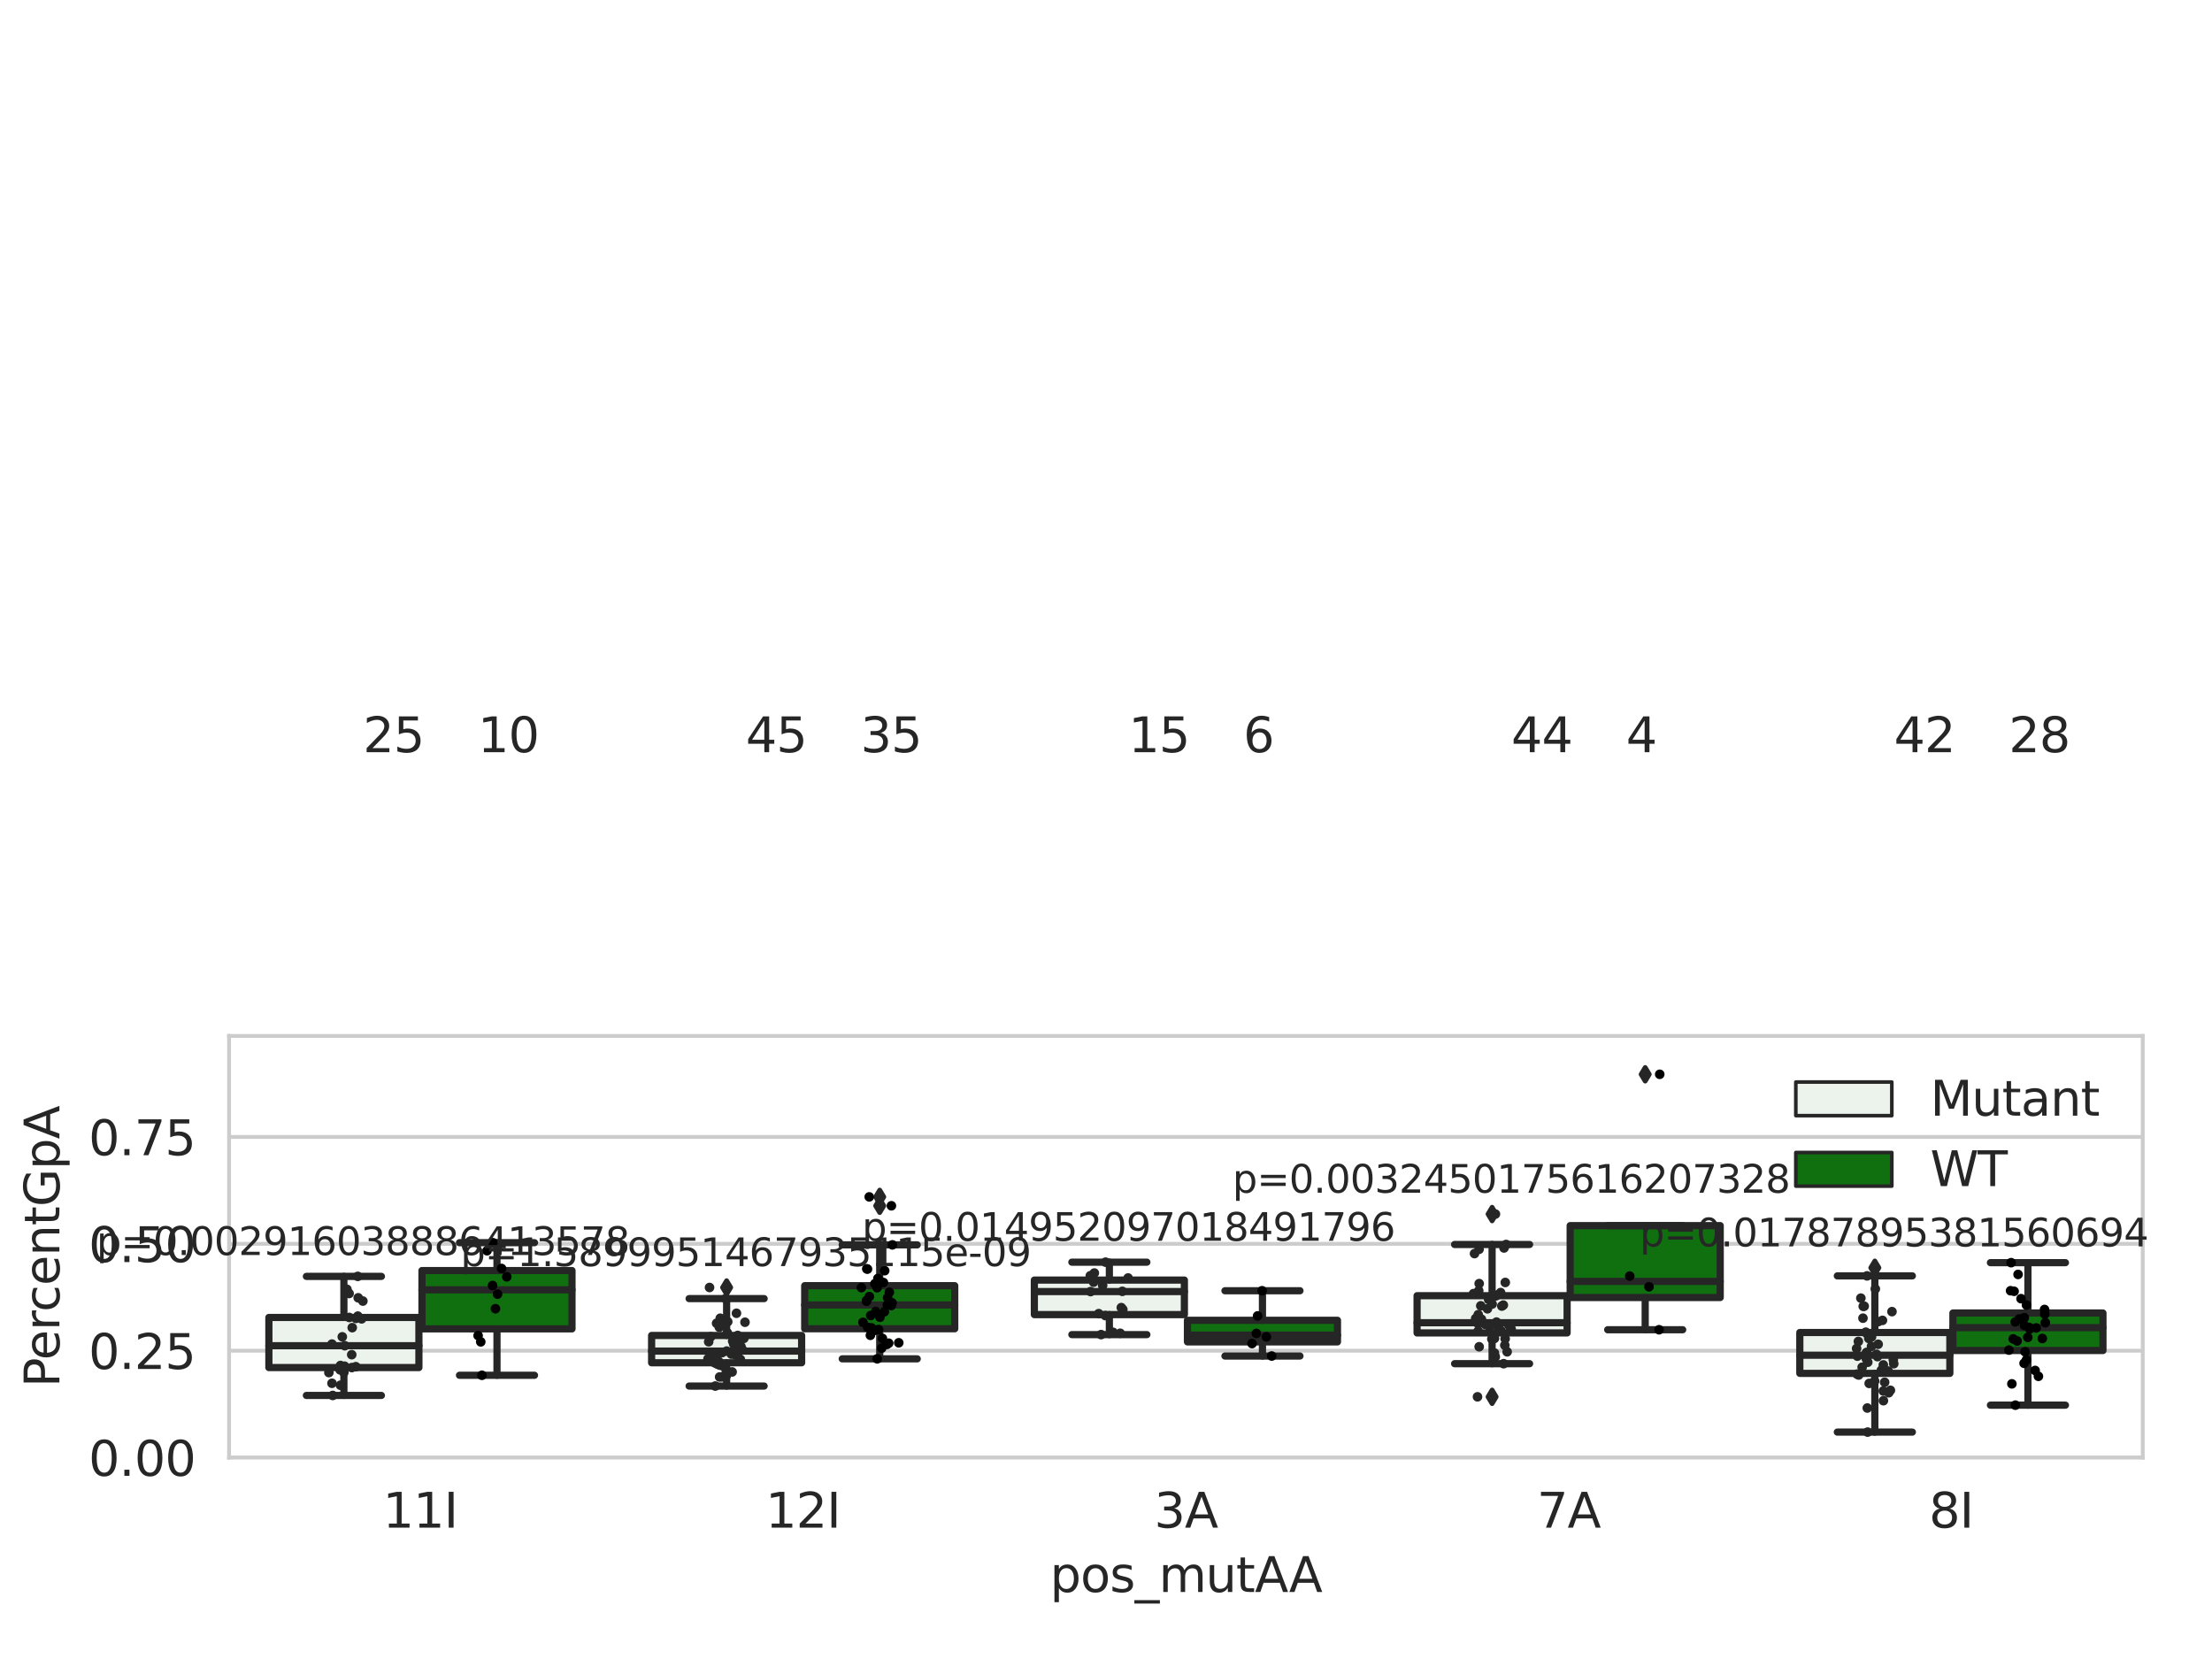 <?xml version="1.0" encoding="utf-8" standalone="no"?>
<!DOCTYPE svg PUBLIC "-//W3C//DTD SVG 1.1//EN"
  "http://www.w3.org/Graphics/SVG/1.1/DTD/svg11.dtd">
<svg xmlns:xlink="http://www.w3.org/1999/xlink" width="460.8pt" height="345.6pt" viewBox="0 0 460.8 345.6" xmlns="http://www.w3.org/2000/svg" version="1.1">
 <defs>
  <style type="text/css">*{stroke-linejoin: round; stroke-linecap: butt}</style>
 </defs>
 <g id="figure_1">
  <g id="patch_1">
   <path d="M 0 345.6 
L 460.8 345.6 
L 460.8 0 
L 0 0 
z
" style="fill: #ffffff"/>
  </g>
  <g id="axes_1">
   <g id="patch_2">
    <path d="M 47.72 303.64 
L 446.374 303.64 
L 446.374 215.812 
L 47.72 215.812 
z
" style="fill: #ffffff"/>
   </g>
   <g id="matplotlib.axis_1">
    <g id="xtick_1">
     <g id="text_1">
      <!-- 11I -->
      <g style="fill: #262626" transform="translate(79.748 318.238)scale(0.1 -0.1)">
       <defs>
        <path id="DejaVuSans-31" d="M 794 531 
L 1825 531 
L 1825 4091 
L 703 3866 
L 703 4441 
L 1819 4666 
L 2450 4666 
L 2450 531 
L 3481 531 
L 3481 0 
L 794 0 
L 794 531 
z
" transform="scale(0.016)"/>
        <path id="DejaVuSans-49" d="M 628 4666 
L 1259 4666 
L 1259 0 
L 628 0 
L 628 4666 
z
" transform="scale(0.016)"/>
       </defs>
       <use xlink:href="#DejaVuSans-31"/>
       <use xlink:href="#DejaVuSans-31" x="63.623"/>
       <use xlink:href="#DejaVuSans-49" x="127.246"/>
      </g>
     </g>
    </g>
    <g id="xtick_2">
     <g id="text_2">
      <!-- 12I -->
      <g style="fill: #262626" transform="translate(159.479 318.238)scale(0.1 -0.1)">
       <defs>
        <path id="DejaVuSans-32" d="M 1228 531 
L 3431 531 
L 3431 0 
L 469 0 
L 469 531 
Q 828 903 1448 1529 
Q 2069 2156 2228 2338 
Q 2531 2678 2651 2914 
Q 2772 3150 2772 3378 
Q 2772 3750 2511 3984 
Q 2250 4219 1831 4219 
Q 1534 4219 1204 4116 
Q 875 4013 500 3803 
L 500 4441 
Q 881 4594 1212 4672 
Q 1544 4750 1819 4750 
Q 2544 4750 2975 4387 
Q 3406 4025 3406 3419 
Q 3406 3131 3298 2873 
Q 3191 2616 2906 2266 
Q 2828 2175 2409 1742 
Q 1991 1309 1228 531 
z
" transform="scale(0.016)"/>
       </defs>
       <use xlink:href="#DejaVuSans-31"/>
       <use xlink:href="#DejaVuSans-32" x="63.623"/>
       <use xlink:href="#DejaVuSans-49" x="127.246"/>
      </g>
     </g>
    </g>
    <g id="xtick_3">
     <g id="text_3">
      <!-- 3A -->
      <g style="fill: #262626" transform="translate(240.445 318.238)scale(0.1 -0.1)">
       <defs>
        <path id="DejaVuSans-33" d="M 2597 2516 
Q 3050 2419 3304 2112 
Q 3559 1806 3559 1356 
Q 3559 666 3084 287 
Q 2609 -91 1734 -91 
Q 1441 -91 1130 -33 
Q 819 25 488 141 
L 488 750 
Q 750 597 1062 519 
Q 1375 441 1716 441 
Q 2309 441 2620 675 
Q 2931 909 2931 1356 
Q 2931 1769 2642 2001 
Q 2353 2234 1838 2234 
L 1294 2234 
L 1294 2753 
L 1863 2753 
Q 2328 2753 2575 2939 
Q 2822 3125 2822 3475 
Q 2822 3834 2567 4026 
Q 2313 4219 1838 4219 
Q 1578 4219 1281 4162 
Q 984 4106 628 3988 
L 628 4550 
Q 988 4650 1302 4700 
Q 1616 4750 1894 4750 
Q 2613 4750 3031 4423 
Q 3450 4097 3450 3541 
Q 3450 3153 3228 2886 
Q 3006 2619 2597 2516 
z
" transform="scale(0.016)"/>
        <path id="DejaVuSans-41" d="M 2188 4044 
L 1331 1722 
L 3047 1722 
L 2188 4044 
z
M 1831 4666 
L 2547 4666 
L 4325 0 
L 3669 0 
L 3244 1197 
L 1141 1197 
L 716 0 
L 50 0 
L 1831 4666 
z
" transform="scale(0.016)"/>
       </defs>
       <use xlink:href="#DejaVuSans-33"/>
       <use xlink:href="#DejaVuSans-41" x="63.623"/>
      </g>
     </g>
    </g>
    <g id="xtick_4">
     <g id="text_4">
      <!-- 7A -->
      <g style="fill: #262626" transform="translate(320.176 318.238)scale(0.1 -0.1)">
       <defs>
        <path id="DejaVuSans-37" d="M 525 4666 
L 3525 4666 
L 3525 4397 
L 1831 0 
L 1172 0 
L 2766 4134 
L 525 4134 
L 525 4666 
z
" transform="scale(0.016)"/>
       </defs>
       <use xlink:href="#DejaVuSans-37"/>
       <use xlink:href="#DejaVuSans-41" x="63.623"/>
      </g>
     </g>
    </g>
    <g id="xtick_5">
     <g id="text_5">
      <!-- 8I -->
      <g style="fill: #262626" transform="translate(401.852 318.238)scale(0.1 -0.1)">
       <defs>
        <path id="DejaVuSans-38" d="M 2034 2216 
Q 1584 2216 1326 1975 
Q 1069 1734 1069 1313 
Q 1069 891 1326 650 
Q 1584 409 2034 409 
Q 2484 409 2743 651 
Q 3003 894 3003 1313 
Q 3003 1734 2745 1975 
Q 2488 2216 2034 2216 
z
M 1403 2484 
Q 997 2584 770 2862 
Q 544 3141 544 3541 
Q 544 4100 942 4425 
Q 1341 4750 2034 4750 
Q 2731 4750 3128 4425 
Q 3525 4100 3525 3541 
Q 3525 3141 3298 2862 
Q 3072 2584 2669 2484 
Q 3125 2378 3379 2068 
Q 3634 1759 3634 1313 
Q 3634 634 3220 271 
Q 2806 -91 2034 -91 
Q 1263 -91 848 271 
Q 434 634 434 1313 
Q 434 1759 690 2068 
Q 947 2378 1403 2484 
z
M 1172 3481 
Q 1172 3119 1398 2916 
Q 1625 2713 2034 2713 
Q 2441 2713 2670 2916 
Q 2900 3119 2900 3481 
Q 2900 3844 2670 4047 
Q 2441 4250 2034 4250 
Q 1625 4250 1398 4047 
Q 1172 3844 1172 3481 
z
" transform="scale(0.016)"/>
       </defs>
       <use xlink:href="#DejaVuSans-38"/>
       <use xlink:href="#DejaVuSans-49" x="63.623"/>
      </g>
     </g>
    </g>
    <g id="text_6">
     <!-- pos_mutAA -->
     <g style="fill: #262626" transform="translate(218.731 331.638)scale(0.1 -0.1)">
      <defs>
       <path id="DejaVuSans-70" d="M 1159 525 
L 1159 -1331 
L 581 -1331 
L 581 3500 
L 1159 3500 
L 1159 2969 
Q 1341 3281 1617 3432 
Q 1894 3584 2278 3584 
Q 2916 3584 3314 3078 
Q 3713 2572 3713 1747 
Q 3713 922 3314 415 
Q 2916 -91 2278 -91 
Q 1894 -91 1617 61 
Q 1341 213 1159 525 
z
M 3116 1747 
Q 3116 2381 2855 2742 
Q 2594 3103 2138 3103 
Q 1681 3103 1420 2742 
Q 1159 2381 1159 1747 
Q 1159 1113 1420 752 
Q 1681 391 2138 391 
Q 2594 391 2855 752 
Q 3116 1113 3116 1747 
z
" transform="scale(0.016)"/>
       <path id="DejaVuSans-6f" d="M 1959 3097 
Q 1497 3097 1228 2736 
Q 959 2375 959 1747 
Q 959 1119 1226 758 
Q 1494 397 1959 397 
Q 2419 397 2687 759 
Q 2956 1122 2956 1747 
Q 2956 2369 2687 2733 
Q 2419 3097 1959 3097 
z
M 1959 3584 
Q 2709 3584 3137 3096 
Q 3566 2609 3566 1747 
Q 3566 888 3137 398 
Q 2709 -91 1959 -91 
Q 1206 -91 779 398 
Q 353 888 353 1747 
Q 353 2609 779 3096 
Q 1206 3584 1959 3584 
z
" transform="scale(0.016)"/>
       <path id="DejaVuSans-73" d="M 2834 3397 
L 2834 2853 
Q 2591 2978 2328 3040 
Q 2066 3103 1784 3103 
Q 1356 3103 1142 2972 
Q 928 2841 928 2578 
Q 928 2378 1081 2264 
Q 1234 2150 1697 2047 
L 1894 2003 
Q 2506 1872 2764 1633 
Q 3022 1394 3022 966 
Q 3022 478 2636 193 
Q 2250 -91 1575 -91 
Q 1294 -91 989 -36 
Q 684 19 347 128 
L 347 722 
Q 666 556 975 473 
Q 1284 391 1588 391 
Q 1994 391 2212 530 
Q 2431 669 2431 922 
Q 2431 1156 2273 1281 
Q 2116 1406 1581 1522 
L 1381 1569 
Q 847 1681 609 1914 
Q 372 2147 372 2553 
Q 372 3047 722 3315 
Q 1072 3584 1716 3584 
Q 2034 3584 2315 3537 
Q 2597 3491 2834 3397 
z
" transform="scale(0.016)"/>
       <path id="DejaVuSans-5f" d="M 3263 -1063 
L 3263 -1509 
L -63 -1509 
L -63 -1063 
L 3263 -1063 
z
" transform="scale(0.016)"/>
       <path id="DejaVuSans-6d" d="M 3328 2828 
Q 3544 3216 3844 3400 
Q 4144 3584 4550 3584 
Q 5097 3584 5394 3201 
Q 5691 2819 5691 2113 
L 5691 0 
L 5113 0 
L 5113 2094 
Q 5113 2597 4934 2840 
Q 4756 3084 4391 3084 
Q 3944 3084 3684 2787 
Q 3425 2491 3425 1978 
L 3425 0 
L 2847 0 
L 2847 2094 
Q 2847 2600 2669 2842 
Q 2491 3084 2119 3084 
Q 1678 3084 1418 2786 
Q 1159 2488 1159 1978 
L 1159 0 
L 581 0 
L 581 3500 
L 1159 3500 
L 1159 2956 
Q 1356 3278 1631 3431 
Q 1906 3584 2284 3584 
Q 2666 3584 2933 3390 
Q 3200 3197 3328 2828 
z
" transform="scale(0.016)"/>
       <path id="DejaVuSans-75" d="M 544 1381 
L 544 3500 
L 1119 3500 
L 1119 1403 
Q 1119 906 1312 657 
Q 1506 409 1894 409 
Q 2359 409 2629 706 
Q 2900 1003 2900 1516 
L 2900 3500 
L 3475 3500 
L 3475 0 
L 2900 0 
L 2900 538 
Q 2691 219 2414 64 
Q 2138 -91 1772 -91 
Q 1169 -91 856 284 
Q 544 659 544 1381 
z
M 1991 3584 
L 1991 3584 
z
" transform="scale(0.016)"/>
       <path id="DejaVuSans-74" d="M 1172 4494 
L 1172 3500 
L 2356 3500 
L 2356 3053 
L 1172 3053 
L 1172 1153 
Q 1172 725 1289 603 
Q 1406 481 1766 481 
L 2356 481 
L 2356 0 
L 1766 0 
Q 1100 0 847 248 
Q 594 497 594 1153 
L 594 3053 
L 172 3053 
L 172 3500 
L 594 3500 
L 594 4494 
L 1172 4494 
z
" transform="scale(0.016)"/>
      </defs>
      <use xlink:href="#DejaVuSans-70"/>
      <use xlink:href="#DejaVuSans-6f" x="63.477"/>
      <use xlink:href="#DejaVuSans-73" x="124.658"/>
      <use xlink:href="#DejaVuSans-5f" x="176.758"/>
      <use xlink:href="#DejaVuSans-6d" x="226.758"/>
      <use xlink:href="#DejaVuSans-75" x="324.17"/>
      <use xlink:href="#DejaVuSans-74" x="387.549"/>
      <use xlink:href="#DejaVuSans-41" x="426.758"/>
      <use xlink:href="#DejaVuSans-41" x="497.916"/>
     </g>
    </g>
   </g>
   <g id="matplotlib.axis_2">
    <g id="ytick_1">
     <g id="line2d_1">
      <path d="M 47.72 303.64 
L 446.374 303.64 
" clip-path="url(#pce0dba011c)" style="fill: none; stroke: #cccccc; stroke-width: 0.8; stroke-linecap: round"/>
     </g>
     <g id="text_7">
      <!-- 0.00 -->
      <g style="fill: #262626" transform="translate(18.454 307.439)scale(0.1 -0.1)">
       <defs>
        <path id="DejaVuSans-30" d="M 2034 4250 
Q 1547 4250 1301 3770 
Q 1056 3291 1056 2328 
Q 1056 1369 1301 889 
Q 1547 409 2034 409 
Q 2525 409 2770 889 
Q 3016 1369 3016 2328 
Q 3016 3291 2770 3770 
Q 2525 4250 2034 4250 
z
M 2034 4750 
Q 2819 4750 3233 4129 
Q 3647 3509 3647 2328 
Q 3647 1150 3233 529 
Q 2819 -91 2034 -91 
Q 1250 -91 836 529 
Q 422 1150 422 2328 
Q 422 3509 836 4129 
Q 1250 4750 2034 4750 
z
" transform="scale(0.016)"/>
        <path id="DejaVuSans-2e" d="M 684 794 
L 1344 794 
L 1344 0 
L 684 0 
L 684 794 
z
" transform="scale(0.016)"/>
       </defs>
       <use xlink:href="#DejaVuSans-30"/>
       <use xlink:href="#DejaVuSans-2e" x="63.623"/>
       <use xlink:href="#DejaVuSans-30" x="95.41"/>
       <use xlink:href="#DejaVuSans-30" x="159.033"/>
      </g>
     </g>
    </g>
    <g id="ytick_2">
     <g id="line2d_2">
      <path d="M 47.72 281.376 
L 446.374 281.376 
" clip-path="url(#pce0dba011c)" style="fill: none; stroke: #cccccc; stroke-width: 0.8; stroke-linecap: round"/>
     </g>
     <g id="text_8">
      <!-- 0.25 -->
      <g style="fill: #262626" transform="translate(18.454 285.176)scale(0.1 -0.1)">
       <defs>
        <path id="DejaVuSans-35" d="M 691 4666 
L 3169 4666 
L 3169 4134 
L 1269 4134 
L 1269 2991 
Q 1406 3038 1543 3061 
Q 1681 3084 1819 3084 
Q 2600 3084 3056 2656 
Q 3513 2228 3513 1497 
Q 3513 744 3044 326 
Q 2575 -91 1722 -91 
Q 1428 -91 1123 -41 
Q 819 9 494 109 
L 494 744 
Q 775 591 1075 516 
Q 1375 441 1709 441 
Q 2250 441 2565 725 
Q 2881 1009 2881 1497 
Q 2881 1984 2565 2268 
Q 2250 2553 1709 2553 
Q 1456 2553 1204 2497 
Q 953 2441 691 2322 
L 691 4666 
z
" transform="scale(0.016)"/>
       </defs>
       <use xlink:href="#DejaVuSans-30"/>
       <use xlink:href="#DejaVuSans-2e" x="63.623"/>
       <use xlink:href="#DejaVuSans-32" x="95.41"/>
       <use xlink:href="#DejaVuSans-35" x="159.033"/>
      </g>
     </g>
    </g>
    <g id="ytick_3">
     <g id="line2d_3">
      <path d="M 47.72 259.113 
L 446.374 259.113 
" clip-path="url(#pce0dba011c)" style="fill: none; stroke: #cccccc; stroke-width: 0.8; stroke-linecap: round"/>
     </g>
     <g id="text_9">
      <!-- 0.50 -->
      <g style="fill: #262626" transform="translate(18.454 262.912)scale(0.1 -0.1)">
       <use xlink:href="#DejaVuSans-30"/>
       <use xlink:href="#DejaVuSans-2e" x="63.623"/>
       <use xlink:href="#DejaVuSans-35" x="95.41"/>
       <use xlink:href="#DejaVuSans-30" x="159.033"/>
      </g>
     </g>
    </g>
    <g id="ytick_4">
     <g id="line2d_4">
      <path d="M 47.72 236.849 
L 446.374 236.849 
" clip-path="url(#pce0dba011c)" style="fill: none; stroke: #cccccc; stroke-width: 0.8; stroke-linecap: round"/>
     </g>
     <g id="text_10">
      <!-- 0.75 -->
      <g style="fill: #262626" transform="translate(18.454 240.648)scale(0.1 -0.1)">
       <use xlink:href="#DejaVuSans-30"/>
       <use xlink:href="#DejaVuSans-2e" x="63.623"/>
       <use xlink:href="#DejaVuSans-37" x="95.41"/>
       <use xlink:href="#DejaVuSans-35" x="159.033"/>
      </g>
     </g>
    </g>
    <g id="text_11">
     <!-- PercentGpA -->
     <g style="fill: #262626" transform="translate(12.375 289.002)rotate(-90)scale(0.1 -0.1)">
      <defs>
       <path id="DejaVuSans-50" d="M 1259 4147 
L 1259 2394 
L 2053 2394 
Q 2494 2394 2734 2622 
Q 2975 2850 2975 3272 
Q 2975 3691 2734 3919 
Q 2494 4147 2053 4147 
L 1259 4147 
z
M 628 4666 
L 2053 4666 
Q 2838 4666 3239 4311 
Q 3641 3956 3641 3272 
Q 3641 2581 3239 2228 
Q 2838 1875 2053 1875 
L 1259 1875 
L 1259 0 
L 628 0 
L 628 4666 
z
" transform="scale(0.016)"/>
       <path id="DejaVuSans-65" d="M 3597 1894 
L 3597 1613 
L 953 1613 
Q 991 1019 1311 708 
Q 1631 397 2203 397 
Q 2534 397 2845 478 
Q 3156 559 3463 722 
L 3463 178 
Q 3153 47 2828 -22 
Q 2503 -91 2169 -91 
Q 1331 -91 842 396 
Q 353 884 353 1716 
Q 353 2575 817 3079 
Q 1281 3584 2069 3584 
Q 2775 3584 3186 3129 
Q 3597 2675 3597 1894 
z
M 3022 2063 
Q 3016 2534 2758 2815 
Q 2500 3097 2075 3097 
Q 1594 3097 1305 2825 
Q 1016 2553 972 2059 
L 3022 2063 
z
" transform="scale(0.016)"/>
       <path id="DejaVuSans-72" d="M 2631 2963 
Q 2534 3019 2420 3045 
Q 2306 3072 2169 3072 
Q 1681 3072 1420 2755 
Q 1159 2438 1159 1844 
L 1159 0 
L 581 0 
L 581 3500 
L 1159 3500 
L 1159 2956 
Q 1341 3275 1631 3429 
Q 1922 3584 2338 3584 
Q 2397 3584 2469 3576 
Q 2541 3569 2628 3553 
L 2631 2963 
z
" transform="scale(0.016)"/>
       <path id="DejaVuSans-63" d="M 3122 3366 
L 3122 2828 
Q 2878 2963 2633 3030 
Q 2388 3097 2138 3097 
Q 1578 3097 1268 2742 
Q 959 2388 959 1747 
Q 959 1106 1268 751 
Q 1578 397 2138 397 
Q 2388 397 2633 464 
Q 2878 531 3122 666 
L 3122 134 
Q 2881 22 2623 -34 
Q 2366 -91 2075 -91 
Q 1284 -91 818 406 
Q 353 903 353 1747 
Q 353 2603 823 3093 
Q 1294 3584 2113 3584 
Q 2378 3584 2631 3529 
Q 2884 3475 3122 3366 
z
" transform="scale(0.016)"/>
       <path id="DejaVuSans-6e" d="M 3513 2113 
L 3513 0 
L 2938 0 
L 2938 2094 
Q 2938 2591 2744 2837 
Q 2550 3084 2163 3084 
Q 1697 3084 1428 2787 
Q 1159 2491 1159 1978 
L 1159 0 
L 581 0 
L 581 3500 
L 1159 3500 
L 1159 2956 
Q 1366 3272 1645 3428 
Q 1925 3584 2291 3584 
Q 2894 3584 3203 3211 
Q 3513 2838 3513 2113 
z
" transform="scale(0.016)"/>
       <path id="DejaVuSans-47" d="M 3809 666 
L 3809 1919 
L 2778 1919 
L 2778 2438 
L 4434 2438 
L 4434 434 
Q 4069 175 3628 42 
Q 3188 -91 2688 -91 
Q 1594 -91 976 548 
Q 359 1188 359 2328 
Q 359 3472 976 4111 
Q 1594 4750 2688 4750 
Q 3144 4750 3555 4637 
Q 3966 4525 4313 4306 
L 4313 3634 
Q 3963 3931 3569 4081 
Q 3175 4231 2741 4231 
Q 1884 4231 1454 3753 
Q 1025 3275 1025 2328 
Q 1025 1384 1454 906 
Q 1884 428 2741 428 
Q 3075 428 3337 486 
Q 3600 544 3809 666 
z
" transform="scale(0.016)"/>
      </defs>
      <use xlink:href="#DejaVuSans-50"/>
      <use xlink:href="#DejaVuSans-65" x="56.678"/>
      <use xlink:href="#DejaVuSans-72" x="118.201"/>
      <use xlink:href="#DejaVuSans-63" x="157.064"/>
      <use xlink:href="#DejaVuSans-65" x="212.045"/>
      <use xlink:href="#DejaVuSans-6e" x="273.568"/>
      <use xlink:href="#DejaVuSans-74" x="336.947"/>
      <use xlink:href="#DejaVuSans-47" x="376.156"/>
      <use xlink:href="#DejaVuSans-70" x="453.646"/>
      <use xlink:href="#DejaVuSans-41" x="517.123"/>
     </g>
    </g>
   </g>
   <g id="patch_3">
    <path d="M 56.012 284.89 
L 87.266 284.89 
L 87.266 274.449 
L 56.012 274.449 
L 56.012 284.89 
z
" clip-path="url(#pce0dba011c)" style="fill: #ecf2ec; stroke: #262626; stroke-width: 1.5; stroke-linejoin: miter"/>
   </g>
   <g id="patch_4">
    <path d="M 87.904 276.828 
L 119.159 276.828 
L 119.159 264.679 
L 87.904 264.679 
L 87.904 276.828 
z
" clip-path="url(#pce0dba011c)" style="fill: #107010; stroke: #262626; stroke-width: 1.5; stroke-linejoin: miter"/>
   </g>
   <g id="patch_5">
    <path d="M 135.743 283.893 
L 166.997 283.893 
L 166.997 278.197 
L 135.743 278.197 
L 135.743 283.893 
z
" clip-path="url(#pce0dba011c)" style="fill: #ecf2ec; stroke: #262626; stroke-width: 1.5; stroke-linejoin: miter"/>
   </g>
   <g id="patch_6">
    <path d="M 167.635 276.803 
L 198.889 276.803 
L 198.889 267.832 
L 167.635 267.832 
L 167.635 276.803 
z
" clip-path="url(#pce0dba011c)" style="fill: #107010; stroke: #262626; stroke-width: 1.5; stroke-linejoin: miter"/>
   </g>
   <g id="patch_7">
    <path d="M 215.473 273.856 
L 246.728 273.856 
L 246.728 266.663 
L 215.473 266.663 
L 215.473 273.856 
z
" clip-path="url(#pce0dba011c)" style="fill: #ecf2ec; stroke: #262626; stroke-width: 1.5; stroke-linejoin: miter"/>
   </g>
   <g id="patch_8">
    <path d="M 247.366 279.539 
L 278.62 279.539 
L 278.62 275.04 
L 247.366 275.04 
L 247.366 279.539 
z
" clip-path="url(#pce0dba011c)" style="fill: #107010; stroke: #262626; stroke-width: 1.5; stroke-linejoin: miter"/>
   </g>
   <g id="patch_9">
    <path d="M 295.204 277.674 
L 326.459 277.674 
L 326.459 269.917 
L 295.204 269.917 
L 295.204 277.674 
z
" clip-path="url(#pce0dba011c)" style="fill: #ecf2ec; stroke: #262626; stroke-width: 1.5; stroke-linejoin: miter"/>
   </g>
   <g id="patch_10">
    <path d="M 327.096 270.297 
L 358.351 270.297 
L 358.351 255.317 
L 327.096 255.317 
L 327.096 270.297 
z
" clip-path="url(#pce0dba011c)" style="fill: #107010; stroke: #262626; stroke-width: 1.5; stroke-linejoin: miter"/>
   </g>
   <g id="patch_11">
    <path d="M 374.935 286.096 
L 406.189 286.096 
L 406.189 277.582 
L 374.935 277.582 
L 374.935 286.096 
z
" clip-path="url(#pce0dba011c)" style="fill: #ecf2ec; stroke: #262626; stroke-width: 1.5; stroke-linejoin: miter"/>
   </g>
   <g id="patch_12">
    <path d="M 406.827 281.338 
L 438.082 281.338 
L 438.082 273.523 
L 406.827 273.523 
L 406.827 281.338 
z
" clip-path="url(#pce0dba011c)" style="fill: #107010; stroke: #262626; stroke-width: 1.5; stroke-linejoin: miter"/>
   </g>
   <g id="patch_13">
    <path d="M 87.585 303.64 
L 87.585 303.64 
L 87.585 303.64 
L 87.585 303.64 
z
" clip-path="url(#pce0dba011c)" style="fill: #ecf2ec; stroke: #262626; stroke-width: 0.75; stroke-linejoin: miter"/>
   </g>
   <g id="patch_14">
    <path d="M 87.585 303.64 
L 87.585 303.64 
L 87.585 303.64 
L 87.585 303.64 
z
" clip-path="url(#pce0dba011c)" style="fill: #107010; stroke: #262626; stroke-width: 0.75; stroke-linejoin: miter"/>
   </g>
   <g id="PathCollection_1"/>
   <g id="PathCollection_2"/>
   <g id="line2d_5">
    <path d="M 71.639 284.89 
L 71.639 290.694 
" clip-path="url(#pce0dba011c)" style="fill: none; stroke: #262626; stroke-width: 1.5; stroke-linecap: round"/>
   </g>
   <g id="line2d_6">
    <path d="M 71.639 274.449 
L 71.639 265.894 
" clip-path="url(#pce0dba011c)" style="fill: none; stroke: #262626; stroke-width: 1.5; stroke-linecap: round"/>
   </g>
   <g id="line2d_7">
    <path d="M 63.826 290.694 
L 79.453 290.694 
" clip-path="url(#pce0dba011c)" style="fill: none; stroke: #262626; stroke-width: 1.5; stroke-linecap: round"/>
   </g>
   <g id="line2d_8">
    <path d="M 63.826 265.894 
L 79.453 265.894 
" clip-path="url(#pce0dba011c)" style="fill: none; stroke: #262626; stroke-width: 1.5; stroke-linecap: round"/>
   </g>
   <g id="line2d_9"/>
   <g id="line2d_10">
    <path d="M 103.532 276.828 
L 103.532 286.496 
" clip-path="url(#pce0dba011c)" style="fill: none; stroke: #262626; stroke-width: 1.5; stroke-linecap: round"/>
   </g>
   <g id="line2d_11">
    <path d="M 103.532 264.679 
L 103.532 258.876 
" clip-path="url(#pce0dba011c)" style="fill: none; stroke: #262626; stroke-width: 1.5; stroke-linecap: round"/>
   </g>
   <g id="line2d_12">
    <path d="M 95.718 286.496 
L 111.345 286.496 
" clip-path="url(#pce0dba011c)" style="fill: none; stroke: #262626; stroke-width: 1.5; stroke-linecap: round"/>
   </g>
   <g id="line2d_13">
    <path d="M 95.718 258.876 
L 111.345 258.876 
" clip-path="url(#pce0dba011c)" style="fill: none; stroke: #262626; stroke-width: 1.5; stroke-linecap: round"/>
   </g>
   <g id="line2d_14"/>
   <g id="line2d_15">
    <path d="M 151.37 283.893 
L 151.37 288.738 
" clip-path="url(#pce0dba011c)" style="fill: none; stroke: #262626; stroke-width: 1.5; stroke-linecap: round"/>
   </g>
   <g id="line2d_16">
    <path d="M 151.37 278.197 
L 151.37 270.525 
" clip-path="url(#pce0dba011c)" style="fill: none; stroke: #262626; stroke-width: 1.5; stroke-linecap: round"/>
   </g>
   <g id="line2d_17">
    <path d="M 143.556 288.738 
L 159.184 288.738 
" clip-path="url(#pce0dba011c)" style="fill: none; stroke: #262626; stroke-width: 1.5; stroke-linecap: round"/>
   </g>
   <g id="line2d_18">
    <path d="M 143.556 270.525 
L 159.184 270.525 
" clip-path="url(#pce0dba011c)" style="fill: none; stroke: #262626; stroke-width: 1.5; stroke-linecap: round"/>
   </g>
   <g id="line2d_19">
    <defs>
     <path id="mbcf5062534" d="M -0 1.414 
L 0.849 0 
L 0 -1.414 
L -0.849 -0 
z
" style="stroke: #262626; stroke-linejoin: miter"/>
    </defs>
    <g clip-path="url(#pce0dba011c)">
     <use xlink:href="#mbcf5062534" x="151.37" y="268.207" style="fill: #262626; stroke: #262626; stroke-linejoin: miter"/>
    </g>
   </g>
   <g id="line2d_20">
    <path d="M 183.262 276.803 
L 183.262 283.071 
" clip-path="url(#pce0dba011c)" style="fill: none; stroke: #262626; stroke-width: 1.5; stroke-linecap: round"/>
   </g>
   <g id="line2d_21">
    <path d="M 183.262 267.832 
L 183.262 259.33 
" clip-path="url(#pce0dba011c)" style="fill: none; stroke: #262626; stroke-width: 1.5; stroke-linecap: round"/>
   </g>
   <g id="line2d_22">
    <path d="M 175.449 283.071 
L 191.076 283.071 
" clip-path="url(#pce0dba011c)" style="fill: none; stroke: #262626; stroke-width: 1.5; stroke-linecap: round"/>
   </g>
   <g id="line2d_23">
    <path d="M 175.449 259.33 
L 191.076 259.33 
" clip-path="url(#pce0dba011c)" style="fill: none; stroke: #262626; stroke-width: 1.5; stroke-linecap: round"/>
   </g>
   <g id="line2d_24">
    <g clip-path="url(#pce0dba011c)">
     <use xlink:href="#mbcf5062534" x="183.262" y="251.186" style="fill: #262626; stroke: #262626; stroke-linejoin: miter"/>
     <use xlink:href="#mbcf5062534" x="183.262" y="249.334" style="fill: #262626; stroke: #262626; stroke-linejoin: miter"/>
    </g>
   </g>
   <g id="line2d_25">
    <path d="M 231.101 273.856 
L 231.101 278.023 
" clip-path="url(#pce0dba011c)" style="fill: none; stroke: #262626; stroke-width: 1.5; stroke-linecap: round"/>
   </g>
   <g id="line2d_26">
    <path d="M 231.101 266.663 
L 231.101 262.933 
" clip-path="url(#pce0dba011c)" style="fill: none; stroke: #262626; stroke-width: 1.5; stroke-linecap: round"/>
   </g>
   <g id="line2d_27">
    <path d="M 223.287 278.023 
L 238.914 278.023 
" clip-path="url(#pce0dba011c)" style="fill: none; stroke: #262626; stroke-width: 1.5; stroke-linecap: round"/>
   </g>
   <g id="line2d_28">
    <path d="M 223.287 262.933 
L 238.914 262.933 
" clip-path="url(#pce0dba011c)" style="fill: none; stroke: #262626; stroke-width: 1.5; stroke-linecap: round"/>
   </g>
   <g id="line2d_29"/>
   <g id="line2d_30">
    <path d="M 262.993 279.539 
L 262.993 282.485 
" clip-path="url(#pce0dba011c)" style="fill: none; stroke: #262626; stroke-width: 1.5; stroke-linecap: round"/>
   </g>
   <g id="line2d_31">
    <path d="M 262.993 275.04 
L 262.993 268.887 
" clip-path="url(#pce0dba011c)" style="fill: none; stroke: #262626; stroke-width: 1.5; stroke-linecap: round"/>
   </g>
   <g id="line2d_32">
    <path d="M 255.179 282.485 
L 270.807 282.485 
" clip-path="url(#pce0dba011c)" style="fill: none; stroke: #262626; stroke-width: 1.5; stroke-linecap: round"/>
   </g>
   <g id="line2d_33">
    <path d="M 255.179 268.887 
L 270.807 268.887 
" clip-path="url(#pce0dba011c)" style="fill: none; stroke: #262626; stroke-width: 1.5; stroke-linecap: round"/>
   </g>
   <g id="line2d_34"/>
   <g id="line2d_35">
    <path d="M 310.831 277.674 
L 310.831 284.08 
" clip-path="url(#pce0dba011c)" style="fill: none; stroke: #262626; stroke-width: 1.5; stroke-linecap: round"/>
   </g>
   <g id="line2d_36">
    <path d="M 310.831 269.917 
L 310.831 259.25 
" clip-path="url(#pce0dba011c)" style="fill: none; stroke: #262626; stroke-width: 1.5; stroke-linecap: round"/>
   </g>
   <g id="line2d_37">
    <path d="M 303.018 284.08 
L 318.645 284.08 
" clip-path="url(#pce0dba011c)" style="fill: none; stroke: #262626; stroke-width: 1.5; stroke-linecap: round"/>
   </g>
   <g id="line2d_38">
    <path d="M 303.018 259.25 
L 318.645 259.25 
" clip-path="url(#pce0dba011c)" style="fill: none; stroke: #262626; stroke-width: 1.5; stroke-linecap: round"/>
   </g>
   <g id="line2d_39">
    <g clip-path="url(#pce0dba011c)">
     <use xlink:href="#mbcf5062534" x="310.831" y="290.982" style="fill: #262626; stroke: #262626; stroke-linejoin: miter"/>
     <use xlink:href="#mbcf5062534" x="310.831" y="252.912" style="fill: #262626; stroke: #262626; stroke-linejoin: miter"/>
    </g>
   </g>
   <g id="line2d_40">
    <path d="M 342.724 270.297 
L 342.724 277.009 
" clip-path="url(#pce0dba011c)" style="fill: none; stroke: #262626; stroke-width: 1.5; stroke-linecap: round"/>
   </g>
   <g id="line2d_41">
    <path d="M 342.724 255.317 
L 342.724 255.317 
" clip-path="url(#pce0dba011c)" style="fill: none; stroke: #262626; stroke-width: 1.5; stroke-linecap: round"/>
   </g>
   <g id="line2d_42">
    <path d="M 334.91 277.009 
L 350.537 277.009 
" clip-path="url(#pce0dba011c)" style="fill: none; stroke: #262626; stroke-width: 1.5; stroke-linecap: round"/>
   </g>
   <g id="line2d_43">
    <path d="M 334.91 255.317 
L 350.537 255.317 
" clip-path="url(#pce0dba011c)" style="fill: none; stroke: #262626; stroke-width: 1.5; stroke-linecap: round"/>
   </g>
   <g id="line2d_44">
    <g clip-path="url(#pce0dba011c)">
     <use xlink:href="#mbcf5062534" x="342.724" y="223.796" style="fill: #262626; stroke: #262626; stroke-linejoin: miter"/>
    </g>
   </g>
   <g id="line2d_45">
    <path d="M 390.562 286.096 
L 390.562 298.332 
" clip-path="url(#pce0dba011c)" style="fill: none; stroke: #262626; stroke-width: 1.5; stroke-linecap: round"/>
   </g>
   <g id="line2d_46">
    <path d="M 390.562 277.582 
L 390.562 265.789 
" clip-path="url(#pce0dba011c)" style="fill: none; stroke: #262626; stroke-width: 1.5; stroke-linecap: round"/>
   </g>
   <g id="line2d_47">
    <path d="M 382.749 298.332 
L 398.376 298.332 
" clip-path="url(#pce0dba011c)" style="fill: none; stroke: #262626; stroke-width: 1.5; stroke-linecap: round"/>
   </g>
   <g id="line2d_48">
    <path d="M 382.749 265.789 
L 398.376 265.789 
" clip-path="url(#pce0dba011c)" style="fill: none; stroke: #262626; stroke-width: 1.5; stroke-linecap: round"/>
   </g>
   <g id="line2d_49">
    <g clip-path="url(#pce0dba011c)">
     <use xlink:href="#mbcf5062534" x="390.562" y="264.099" style="fill: #262626; stroke: #262626; stroke-linejoin: miter"/>
    </g>
   </g>
   <g id="line2d_50">
    <path d="M 422.454 281.338 
L 422.454 292.719 
" clip-path="url(#pce0dba011c)" style="fill: none; stroke: #262626; stroke-width: 1.5; stroke-linecap: round"/>
   </g>
   <g id="line2d_51">
    <path d="M 422.454 273.523 
L 422.454 263.035 
" clip-path="url(#pce0dba011c)" style="fill: none; stroke: #262626; stroke-width: 1.5; stroke-linecap: round"/>
   </g>
   <g id="line2d_52">
    <path d="M 414.641 292.719 
L 430.268 292.719 
" clip-path="url(#pce0dba011c)" style="fill: none; stroke: #262626; stroke-width: 1.5; stroke-linecap: round"/>
   </g>
   <g id="line2d_53">
    <path d="M 414.641 263.035 
L 430.268 263.035 
" clip-path="url(#pce0dba011c)" style="fill: none; stroke: #262626; stroke-width: 1.5; stroke-linecap: round"/>
   </g>
   <g id="line2d_54"/>
   <g id="line2d_55">
    <path d="M 56.012 280.337 
L 87.266 280.337 
" clip-path="url(#pce0dba011c)" style="fill: none; stroke: #262626; stroke-width: 1.5; stroke-linecap: round"/>
   </g>
   <g id="line2d_56">
    <path d="M 87.904 268.691 
L 119.159 268.691 
" clip-path="url(#pce0dba011c)" style="fill: none; stroke: #262626; stroke-width: 1.5; stroke-linecap: round"/>
   </g>
   <g id="line2d_57">
    <path d="M 135.743 281.456 
L 166.997 281.456 
" clip-path="url(#pce0dba011c)" style="fill: none; stroke: #262626; stroke-width: 1.5; stroke-linecap: round"/>
   </g>
   <g id="line2d_58">
    <path d="M 167.635 271.846 
L 198.889 271.846 
" clip-path="url(#pce0dba011c)" style="fill: none; stroke: #262626; stroke-width: 1.5; stroke-linecap: round"/>
   </g>
   <g id="line2d_59">
    <path d="M 215.473 269.063 
L 246.728 269.063 
" clip-path="url(#pce0dba011c)" style="fill: none; stroke: #262626; stroke-width: 1.5; stroke-linecap: round"/>
   </g>
   <g id="line2d_60">
    <path d="M 247.366 278.13 
L 278.62 278.13 
" clip-path="url(#pce0dba011c)" style="fill: none; stroke: #262626; stroke-width: 1.5; stroke-linecap: round"/>
   </g>
   <g id="line2d_61">
    <path d="M 295.204 275.551 
L 326.459 275.551 
" clip-path="url(#pce0dba011c)" style="fill: none; stroke: #262626; stroke-width: 1.5; stroke-linecap: round"/>
   </g>
   <g id="line2d_62">
    <path d="M 327.096 266.942 
L 358.351 266.942 
" clip-path="url(#pce0dba011c)" style="fill: none; stroke: #262626; stroke-width: 1.5; stroke-linecap: round"/>
   </g>
   <g id="line2d_63">
    <path d="M 374.935 282.317 
L 406.189 282.317 
" clip-path="url(#pce0dba011c)" style="fill: none; stroke: #262626; stroke-width: 1.5; stroke-linecap: round"/>
   </g>
   <g id="line2d_64">
    <path d="M 406.827 276.582 
L 438.082 276.582 
" clip-path="url(#pce0dba011c)" style="fill: none; stroke: #262626; stroke-width: 1.5; stroke-linecap: round"/>
   </g>
   <g id="patch_15">
    <path d="M 47.72 303.64 
L 47.72 215.812 
" style="fill: none; stroke: #cccccc; stroke-width: 0.8; stroke-linejoin: miter; stroke-linecap: square"/>
   </g>
   <g id="patch_16">
    <path d="M 446.374 303.64 
L 446.374 215.812 
" style="fill: none; stroke: #cccccc; stroke-width: 0.8; stroke-linejoin: miter; stroke-linecap: square"/>
   </g>
   <g id="patch_17">
    <path d="M 47.72 303.64 
L 446.374 303.64 
" style="fill: none; stroke: #cccccc; stroke-width: 0.8; stroke-linejoin: miter; stroke-linecap: square"/>
   </g>
   <g id="patch_18">
    <path d="M 47.72 215.812 
L 446.374 215.812 
" style="fill: none; stroke: #cccccc; stroke-width: 0.8; stroke-linejoin: miter; stroke-linecap: square"/>
   </g>
   <g id="PathCollection_3">
    <defs>
     <path id="C0_0_641a0859f5" d="M 0 1 
C 0.265 1 0.52 0.895 0.707 0.707 
C 0.895 0.52 1 0.265 1 -0 
C 1 -0.265 0.895 -0.52 0.707 -0.707 
C 0.52 -0.895 0.265 -1 0 -1 
C -0.265 -1 -0.52 -0.895 -0.707 -0.707 
C -0.895 -0.52 -1 -0.265 -1 0 
C -1 0.265 -0.895 0.52 -0.707 0.707 
C -0.52 0.895 -0.265 1 0 1 
z
"/>
    </defs>
    <g clip-path="url(#pce0dba011c)">
     <use xlink:href="#C0_0_641a0859f5" x="70.94" y="284.595" style="fill: #262626"/>
    </g>
    <g clip-path="url(#pce0dba011c)">
     <use xlink:href="#C0_0_641a0859f5" x="72.277" y="268.587" style="fill: #262626"/>
    </g>
    <g clip-path="url(#pce0dba011c)">
     <use xlink:href="#C0_0_641a0859f5" x="73.27" y="282.205" style="fill: #262626"/>
    </g>
    <g clip-path="url(#pce0dba011c)">
     <use xlink:href="#C0_0_641a0859f5" x="70.848" y="285.357" style="fill: #262626"/>
    </g>
    <g clip-path="url(#pce0dba011c)">
     <use xlink:href="#C0_0_641a0859f5" x="71.634" y="285.894" style="fill: #262626"/>
    </g>
    <g clip-path="url(#pce0dba011c)">
     <use xlink:href="#C0_0_641a0859f5" x="74.142" y="274.65" style="fill: #262626"/>
    </g>
    <g clip-path="url(#pce0dba011c)">
     <use xlink:href="#C0_0_641a0859f5" x="70.926" y="288.566" style="fill: #262626"/>
    </g>
    <g clip-path="url(#pce0dba011c)">
     <use xlink:href="#C0_0_641a0859f5" x="72.727" y="269.461" style="fill: #262626"/>
    </g>
    <g clip-path="url(#pce0dba011c)">
     <use xlink:href="#C0_0_641a0859f5" x="71.306" y="278.486" style="fill: #262626"/>
    </g>
    <g clip-path="url(#pce0dba011c)">
     <use xlink:href="#C0_0_641a0859f5" x="72.76" y="274.449" style="fill: #262626"/>
    </g>
    <g clip-path="url(#pce0dba011c)">
     <use xlink:href="#C0_0_641a0859f5" x="75.336" y="274.741" style="fill: #262626"/>
    </g>
    <g clip-path="url(#pce0dba011c)">
     <use xlink:href="#C0_0_641a0859f5" x="74.621" y="270.356" style="fill: #262626"/>
    </g>
    <g clip-path="url(#pce0dba011c)">
     <use xlink:href="#C0_0_641a0859f5" x="69.161" y="288.165" style="fill: #262626"/>
    </g>
    <g clip-path="url(#pce0dba011c)">
     <use xlink:href="#C0_0_641a0859f5" x="70.931" y="284.458" style="fill: #262626"/>
    </g>
    <g clip-path="url(#pce0dba011c)">
     <use xlink:href="#C0_0_641a0859f5" x="74.534" y="265.894" style="fill: #262626"/>
    </g>
    <g clip-path="url(#pce0dba011c)">
     <use xlink:href="#C0_0_641a0859f5" x="69.316" y="290.694" style="fill: #262626"/>
    </g>
    <g clip-path="url(#pce0dba011c)">
     <use xlink:href="#C0_0_641a0859f5" x="71.83" y="280.337" style="fill: #262626"/>
    </g>
    <g clip-path="url(#pce0dba011c)">
     <use xlink:href="#C0_0_641a0859f5" x="75.594" y="271.037" style="fill: #262626"/>
    </g>
    <g clip-path="url(#pce0dba011c)">
     <use xlink:href="#C0_0_641a0859f5" x="73.293" y="284.89" style="fill: #262626"/>
    </g>
    <g clip-path="url(#pce0dba011c)">
     <use xlink:href="#C0_0_641a0859f5" x="74.121" y="284.705" style="fill: #262626"/>
    </g>
    <g clip-path="url(#pce0dba011c)">
     <use xlink:href="#C0_0_641a0859f5" x="74.545" y="274.17" style="fill: #262626"/>
    </g>
    <g clip-path="url(#pce0dba011c)">
     <use xlink:href="#C0_0_641a0859f5" x="73.378" y="276.575" style="fill: #262626"/>
    </g>
    <g clip-path="url(#pce0dba011c)">
     <use xlink:href="#C0_0_641a0859f5" x="68.514" y="285.934" style="fill: #262626"/>
    </g>
    <g clip-path="url(#pce0dba011c)">
     <use xlink:href="#C0_0_641a0859f5" x="69.16" y="279.994" style="fill: #262626"/>
    </g>
    <g clip-path="url(#pce0dba011c)">
     <use xlink:href="#C0_0_641a0859f5" x="71.786" y="284.606" style="fill: #262626"/>
    </g>
   </g>
   <g id="PathCollection_4">
    <defs>
     <path id="C1_0_b2b658786e" d="M 0 1 
C 0.265 1 0.52 0.895 0.707 0.707 
C 0.895 0.52 1 0.265 1 -0 
C 1 -0.265 0.895 -0.52 0.707 -0.707 
C 0.52 -0.895 0.265 -1 0 -1 
C -0.265 -1 -0.52 -0.895 -0.707 -0.707 
C -0.895 -0.52 -1 -0.265 -1 0 
C -1 0.265 -0.895 0.52 -0.707 0.707 
C -0.52 0.895 -0.265 1 0 1 
z
"/>
    </defs>
    <g clip-path="url(#pce0dba011c)">
     <use xlink:href="#C1_0_b2b658786e" x="100.398" y="286.496"/>
    </g>
    <g clip-path="url(#pce0dba011c)">
     <use xlink:href="#C1_0_b2b658786e" x="104.489" y="264.244"/>
    </g>
    <g clip-path="url(#pce0dba011c)">
     <use xlink:href="#C1_0_b2b658786e" x="103.213" y="272.634"/>
    </g>
    <g clip-path="url(#pce0dba011c)">
     <use xlink:href="#C1_0_b2b658786e" x="102.604" y="267.793"/>
    </g>
    <g clip-path="url(#pce0dba011c)">
     <use xlink:href="#C1_0_b2b658786e" x="99.597" y="278.225"/>
    </g>
    <g clip-path="url(#pce0dba011c)">
     <use xlink:href="#C1_0_b2b658786e" x="100.151" y="279.533"/>
    </g>
    <g clip-path="url(#pce0dba011c)">
     <use xlink:href="#C1_0_b2b658786e" x="105.568" y="265.986"/>
    </g>
    <g clip-path="url(#pce0dba011c)">
     <use xlink:href="#C1_0_b2b658786e" x="102.682" y="258.876"/>
    </g>
    <g clip-path="url(#pce0dba011c)">
     <use xlink:href="#C1_0_b2b658786e" x="101.458" y="260.552"/>
    </g>
    <g clip-path="url(#pce0dba011c)">
     <use xlink:href="#C1_0_b2b658786e" x="103.65" y="269.589"/>
    </g>
   </g>
   <g id="PathCollection_5">
    <defs>
     <path id="C2_0_25461e3b5e" d="M 0 1 
C 0.265 1 0.52 0.895 0.707 0.707 
C 0.895 0.52 1 0.265 1 -0 
C 1 -0.265 0.895 -0.52 0.707 -0.707 
C 0.52 -0.895 0.265 -1 0 -1 
C -0.265 -1 -0.52 -0.895 -0.707 -0.707 
C -0.895 -0.52 -1 -0.265 -1 0 
C -1 0.265 -0.895 0.52 -0.707 0.707 
C -0.52 0.895 -0.265 1 0 1 
z
"/>
    </defs>
    <g clip-path="url(#pce0dba011c)">
     <use xlink:href="#C2_0_25461e3b5e" x="153.595" y="282.343" style="fill: #262626"/>
    </g>
    <g clip-path="url(#pce0dba011c)">
     <use xlink:href="#C2_0_25461e3b5e" x="150.45" y="286.817" style="fill: #262626"/>
    </g>
    <g clip-path="url(#pce0dba011c)">
     <use xlink:href="#C2_0_25461e3b5e" x="150.425" y="281.774" style="fill: #262626"/>
    </g>
    <g clip-path="url(#pce0dba011c)">
     <use xlink:href="#C2_0_25461e3b5e" x="151.516" y="277.641" style="fill: #262626"/>
    </g>
    <g clip-path="url(#pce0dba011c)">
     <use xlink:href="#C2_0_25461e3b5e" x="150.04" y="274.611" style="fill: #262626"/>
    </g>
    <g clip-path="url(#pce0dba011c)">
     <use xlink:href="#C2_0_25461e3b5e" x="154.654" y="281.178" style="fill: #262626"/>
    </g>
    <g clip-path="url(#pce0dba011c)">
     <use xlink:href="#C2_0_25461e3b5e" x="151.601" y="275.339" style="fill: #262626"/>
    </g>
    <g clip-path="url(#pce0dba011c)">
     <use xlink:href="#C2_0_25461e3b5e" x="153.529" y="279.09" style="fill: #262626"/>
    </g>
    <g clip-path="url(#pce0dba011c)">
     <use xlink:href="#C2_0_25461e3b5e" x="152.781" y="278.625" style="fill: #262626"/>
    </g>
    <g clip-path="url(#pce0dba011c)">
     <use xlink:href="#C2_0_25461e3b5e" x="148.511" y="282.213" style="fill: #262626"/>
    </g>
    <g clip-path="url(#pce0dba011c)">
     <use xlink:href="#C2_0_25461e3b5e" x="152.632" y="279.374" style="fill: #262626"/>
    </g>
    <g clip-path="url(#pce0dba011c)">
     <use xlink:href="#C2_0_25461e3b5e" x="151.177" y="270.525" style="fill: #262626"/>
    </g>
    <g clip-path="url(#pce0dba011c)">
     <use xlink:href="#C2_0_25461e3b5e" x="149.417" y="284.165" style="fill: #262626"/>
    </g>
    <g clip-path="url(#pce0dba011c)">
     <use xlink:href="#C2_0_25461e3b5e" x="150.501" y="284.515" style="fill: #262626"/>
    </g>
    <g clip-path="url(#pce0dba011c)">
     <use xlink:href="#C2_0_25461e3b5e" x="149.854" y="276.497" style="fill: #262626"/>
    </g>
    <g clip-path="url(#pce0dba011c)">
     <use xlink:href="#C2_0_25461e3b5e" x="150.039" y="275.866" style="fill: #262626"/>
    </g>
    <g clip-path="url(#pce0dba011c)">
     <use xlink:href="#C2_0_25461e3b5e" x="154.36" y="280.516" style="fill: #262626"/>
    </g>
    <g clip-path="url(#pce0dba011c)">
     <use xlink:href="#C2_0_25461e3b5e" x="153.15" y="280.944" style="fill: #262626"/>
    </g>
    <g clip-path="url(#pce0dba011c)">
     <use xlink:href="#C2_0_25461e3b5e" x="149.008" y="288.738" style="fill: #262626"/>
    </g>
    <g clip-path="url(#pce0dba011c)">
     <use xlink:href="#C2_0_25461e3b5e" x="154.96" y="278.804" style="fill: #262626"/>
    </g>
    <g clip-path="url(#pce0dba011c)">
     <use xlink:href="#C2_0_25461e3b5e" x="148.063" y="278.457" style="fill: #262626"/>
    </g>
    <g clip-path="url(#pce0dba011c)">
     <use xlink:href="#C2_0_25461e3b5e" x="151.329" y="286.523" style="fill: #262626"/>
    </g>
    <g clip-path="url(#pce0dba011c)">
     <use xlink:href="#C2_0_25461e3b5e" x="151.319" y="285.573" style="fill: #262626"/>
    </g>
    <g clip-path="url(#pce0dba011c)">
     <use xlink:href="#C2_0_25461e3b5e" x="153.16" y="282.204" style="fill: #262626"/>
    </g>
    <g clip-path="url(#pce0dba011c)">
     <use xlink:href="#C2_0_25461e3b5e" x="150.525" y="275.608" style="fill: #262626"/>
    </g>
    <g clip-path="url(#pce0dba011c)">
     <use xlink:href="#C2_0_25461e3b5e" x="155.195" y="275.446" style="fill: #262626"/>
    </g>
    <g clip-path="url(#pce0dba011c)">
     <use xlink:href="#C2_0_25461e3b5e" x="149.142" y="282.619" style="fill: #262626"/>
    </g>
    <g clip-path="url(#pce0dba011c)">
     <use xlink:href="#C2_0_25461e3b5e" x="152.362" y="282.081" style="fill: #262626"/>
    </g>
    <g clip-path="url(#pce0dba011c)">
     <use xlink:href="#C2_0_25461e3b5e" x="153.675" y="278.197" style="fill: #262626"/>
    </g>
    <g clip-path="url(#pce0dba011c)">
     <use xlink:href="#C2_0_25461e3b5e" x="149.28" y="275.66" style="fill: #262626"/>
    </g>
    <g clip-path="url(#pce0dba011c)">
     <use xlink:href="#C2_0_25461e3b5e" x="147.634" y="279.514" style="fill: #262626"/>
    </g>
    <g clip-path="url(#pce0dba011c)">
     <use xlink:href="#C2_0_25461e3b5e" x="151.371" y="285.599" style="fill: #262626"/>
    </g>
    <g clip-path="url(#pce0dba011c)">
     <use xlink:href="#C2_0_25461e3b5e" x="147.81" y="268.207" style="fill: #262626"/>
    </g>
    <g clip-path="url(#pce0dba011c)">
     <use xlink:href="#C2_0_25461e3b5e" x="151.383" y="281.456" style="fill: #262626"/>
    </g>
    <g clip-path="url(#pce0dba011c)">
     <use xlink:href="#C2_0_25461e3b5e" x="148.892" y="283.893" style="fill: #262626"/>
    </g>
    <g clip-path="url(#pce0dba011c)">
     <use xlink:href="#C2_0_25461e3b5e" x="153.419" y="273.575" style="fill: #262626"/>
    </g>
    <g clip-path="url(#pce0dba011c)">
     <use xlink:href="#C2_0_25461e3b5e" x="153.614" y="282.047" style="fill: #262626"/>
    </g>
    <g clip-path="url(#pce0dba011c)">
     <use xlink:href="#C2_0_25461e3b5e" x="149.931" y="284.374" style="fill: #262626"/>
    </g>
    <g clip-path="url(#pce0dba011c)">
     <use xlink:href="#C2_0_25461e3b5e" x="149.911" y="286.847" style="fill: #262626"/>
    </g>
    <g clip-path="url(#pce0dba011c)">
     <use xlink:href="#C2_0_25461e3b5e" x="151.725" y="285.79" style="fill: #262626"/>
    </g>
    <g clip-path="url(#pce0dba011c)">
     <use xlink:href="#C2_0_25461e3b5e" x="152.518" y="285.798" style="fill: #262626"/>
    </g>
    <g clip-path="url(#pce0dba011c)">
     <use xlink:href="#C2_0_25461e3b5e" x="149.675" y="283.572" style="fill: #262626"/>
    </g>
    <g clip-path="url(#pce0dba011c)">
     <use xlink:href="#C2_0_25461e3b5e" x="147.496" y="283.05" style="fill: #262626"/>
    </g>
    <g clip-path="url(#pce0dba011c)">
     <use xlink:href="#C2_0_25461e3b5e" x="154.23" y="283.182" style="fill: #262626"/>
    </g>
    <g clip-path="url(#pce0dba011c)">
     <use xlink:href="#C2_0_25461e3b5e" x="152.85" y="279.999" style="fill: #262626"/>
    </g>
   </g>
   <g id="PathCollection_6">
    <defs>
     <path id="C3_0_81d888a3b1" d="M 0 1 
C 0.265 1 0.52 0.895 0.707 0.707 
C 0.895 0.52 1 0.265 1 -0 
C 1 -0.265 0.895 -0.52 0.707 -0.707 
C 0.52 -0.895 0.265 -1 0 -1 
C -0.265 -1 -0.52 -0.895 -0.707 -0.707 
C -0.895 -0.52 -1 -0.265 -1 0 
C -1 0.265 -0.895 0.52 -0.707 0.707 
C -0.52 0.895 -0.265 1 0 1 
z
"/>
    </defs>
    <g clip-path="url(#pce0dba011c)">
     <use xlink:href="#C3_0_81d888a3b1" x="185.697" y="251.186"/>
    </g>
    <g clip-path="url(#pce0dba011c)">
     <use xlink:href="#C3_0_81d888a3b1" x="184.746" y="280.068"/>
    </g>
    <g clip-path="url(#pce0dba011c)">
     <use xlink:href="#C3_0_81d888a3b1" x="184.91" y="270.334"/>
    </g>
    <g clip-path="url(#pce0dba011c)">
     <use xlink:href="#C3_0_81d888a3b1" x="180.508" y="271.064"/>
    </g>
    <g clip-path="url(#pce0dba011c)">
     <use xlink:href="#C3_0_81d888a3b1" x="183.309" y="274.405"/>
    </g>
    <g clip-path="url(#pce0dba011c)">
     <use xlink:href="#C3_0_81d888a3b1" x="181.55" y="276.624"/>
    </g>
    <g clip-path="url(#pce0dba011c)">
     <use xlink:href="#C3_0_81d888a3b1" x="184.299" y="264.708"/>
    </g>
    <g clip-path="url(#pce0dba011c)">
     <use xlink:href="#C3_0_81d888a3b1" x="185.133" y="279.809"/>
    </g>
    <g clip-path="url(#pce0dba011c)">
     <use xlink:href="#C3_0_81d888a3b1" x="185.842" y="271.407"/>
    </g>
    <g clip-path="url(#pce0dba011c)">
     <use xlink:href="#C3_0_81d888a3b1" x="184.234" y="273.261"/>
    </g>
    <g clip-path="url(#pce0dba011c)">
     <use xlink:href="#C3_0_81d888a3b1" x="184.041" y="267.173"/>
    </g>
    <g clip-path="url(#pce0dba011c)">
     <use xlink:href="#C3_0_81d888a3b1" x="182.727" y="268.254"/>
    </g>
    <g clip-path="url(#pce0dba011c)">
     <use xlink:href="#C3_0_81d888a3b1" x="185.66" y="271.964"/>
    </g>
    <g clip-path="url(#pce0dba011c)">
     <use xlink:href="#C3_0_81d888a3b1" x="180.75" y="276.49"/>
    </g>
    <g clip-path="url(#pce0dba011c)">
     <use xlink:href="#C3_0_81d888a3b1" x="181.107" y="270.103"/>
    </g>
    <g clip-path="url(#pce0dba011c)">
     <use xlink:href="#C3_0_81d888a3b1" x="181.079" y="249.334"/>
    </g>
    <g clip-path="url(#pce0dba011c)">
     <use xlink:href="#C3_0_81d888a3b1" x="182.184" y="277.15"/>
    </g>
    <g clip-path="url(#pce0dba011c)">
     <use xlink:href="#C3_0_81d888a3b1" x="183.676" y="280.841"/>
    </g>
    <g clip-path="url(#pce0dba011c)">
     <use xlink:href="#C3_0_81d888a3b1" x="181.375" y="274.042"/>
    </g>
    <g clip-path="url(#pce0dba011c)">
     <use xlink:href="#C3_0_81d888a3b1" x="182.74" y="283.071"/>
    </g>
    <g clip-path="url(#pce0dba011c)">
     <use xlink:href="#C3_0_81d888a3b1" x="183.823" y="278.809"/>
    </g>
    <g clip-path="url(#pce0dba011c)">
     <use xlink:href="#C3_0_81d888a3b1" x="187.226" y="279.725"/>
    </g>
    <g clip-path="url(#pce0dba011c)">
     <use xlink:href="#C3_0_81d888a3b1" x="184.845" y="271.846"/>
    </g>
    <g clip-path="url(#pce0dba011c)">
     <use xlink:href="#C3_0_81d888a3b1" x="180.507" y="270.933"/>
    </g>
    <g clip-path="url(#pce0dba011c)">
     <use xlink:href="#C3_0_81d888a3b1" x="182.43" y="273.22"/>
    </g>
    <g clip-path="url(#pce0dba011c)">
     <use xlink:href="#C3_0_81d888a3b1" x="185.268" y="269.199"/>
    </g>
    <g clip-path="url(#pce0dba011c)">
     <use xlink:href="#C3_0_81d888a3b1" x="185.905" y="259.33"/>
    </g>
    <g clip-path="url(#pce0dba011c)">
     <use xlink:href="#C3_0_81d888a3b1" x="182.882" y="266.33"/>
    </g>
    <g clip-path="url(#pce0dba011c)">
     <use xlink:href="#C3_0_81d888a3b1" x="181.316" y="278.17"/>
    </g>
    <g clip-path="url(#pce0dba011c)">
     <use xlink:href="#C3_0_81d888a3b1" x="182.24" y="267.432"/>
    </g>
    <g clip-path="url(#pce0dba011c)">
     <use xlink:href="#C3_0_81d888a3b1" x="183.023" y="276.982"/>
    </g>
    <g clip-path="url(#pce0dba011c)">
     <use xlink:href="#C3_0_81d888a3b1" x="179.442" y="268.233"/>
    </g>
    <g clip-path="url(#pce0dba011c)">
     <use xlink:href="#C3_0_81d888a3b1" x="180.563" y="264.318"/>
    </g>
    <g clip-path="url(#pce0dba011c)">
     <use xlink:href="#C3_0_81d888a3b1" x="180.715" y="264.372"/>
    </g>
    <g clip-path="url(#pce0dba011c)">
     <use xlink:href="#C3_0_81d888a3b1" x="179.769" y="275.458"/>
    </g>
   </g>
   <g id="PathCollection_7">
    <defs>
     <path id="C4_0_f8701ee7bd" d="M 0 1 
C 0.265 1 0.52 0.895 0.707 0.707 
C 0.895 0.52 1 0.265 1 -0 
C 1 -0.265 0.895 -0.52 0.707 -0.707 
C 0.52 -0.895 0.265 -1 0 -1 
C -0.265 -1 -0.52 -0.895 -0.707 -0.707 
C -0.895 -0.52 -1 -0.265 -1 0 
C -1 0.265 -0.895 0.52 -0.707 0.707 
C -0.52 0.895 -0.265 1 0 1 
z
"/>
    </defs>
    <g clip-path="url(#pce0dba011c)">
     <use xlink:href="#C4_0_f8701ee7bd" x="230.318" y="262.933" style="fill: #262626"/>
    </g>
    <g clip-path="url(#pce0dba011c)">
     <use xlink:href="#C4_0_f8701ee7bd" x="229.373" y="278.023" style="fill: #262626"/>
    </g>
    <g clip-path="url(#pce0dba011c)">
     <use xlink:href="#C4_0_f8701ee7bd" x="233.592" y="272.398" style="fill: #262626"/>
    </g>
    <g clip-path="url(#pce0dba011c)">
     <use xlink:href="#C4_0_f8701ee7bd" x="233.803" y="269.01" style="fill: #262626"/>
    </g>
    <g clip-path="url(#pce0dba011c)">
     <use xlink:href="#C4_0_f8701ee7bd" x="227.186" y="269.063" style="fill: #262626"/>
    </g>
    <g clip-path="url(#pce0dba011c)">
     <use xlink:href="#C4_0_f8701ee7bd" x="227.967" y="265.195" style="fill: #262626"/>
    </g>
    <g clip-path="url(#pce0dba011c)">
     <use xlink:href="#C4_0_f8701ee7bd" x="228.884" y="273.655" style="fill: #262626"/>
    </g>
    <g clip-path="url(#pce0dba011c)">
     <use xlink:href="#C4_0_f8701ee7bd" x="233.907" y="272.79" style="fill: #262626"/>
    </g>
    <g clip-path="url(#pce0dba011c)">
     <use xlink:href="#C4_0_f8701ee7bd" x="227.132" y="265.758" style="fill: #262626"/>
    </g>
    <g clip-path="url(#pce0dba011c)">
     <use xlink:href="#C4_0_f8701ee7bd" x="235.005" y="266.228" style="fill: #262626"/>
    </g>
    <g clip-path="url(#pce0dba011c)">
     <use xlink:href="#C4_0_f8701ee7bd" x="231.88" y="277.55" style="fill: #262626"/>
    </g>
    <g clip-path="url(#pce0dba011c)">
     <use xlink:href="#C4_0_f8701ee7bd" x="233.355" y="277.744" style="fill: #262626"/>
    </g>
    <g clip-path="url(#pce0dba011c)">
     <use xlink:href="#C4_0_f8701ee7bd" x="227.817" y="267.098" style="fill: #262626"/>
    </g>
    <g clip-path="url(#pce0dba011c)">
     <use xlink:href="#C4_0_f8701ee7bd" x="229.701" y="267.782" style="fill: #262626"/>
    </g>
    <g clip-path="url(#pce0dba011c)">
     <use xlink:href="#C4_0_f8701ee7bd" x="230.267" y="274.057" style="fill: #262626"/>
    </g>
   </g>
   <g id="PathCollection_8">
    <defs>
     <path id="C5_0_a184780e64" d="M 0 1 
C 0.265 1 0.52 0.895 0.707 0.707 
C 0.895 0.52 1 0.265 1 -0 
C 1 -0.265 0.895 -0.52 0.707 -0.707 
C 0.52 -0.895 0.265 -1 0 -1 
C -0.265 -1 -0.52 -0.895 -0.707 -0.707 
C -0.895 -0.52 -1 -0.265 -1 0 
C -1 0.265 -0.895 0.52 -0.707 0.707 
C -0.52 0.895 -0.265 1 0 1 
z
"/>
    </defs>
    <g clip-path="url(#pce0dba011c)">
     <use xlink:href="#C5_0_a184780e64" x="264.924" y="282.485"/>
    </g>
    <g clip-path="url(#pce0dba011c)">
     <use xlink:href="#C5_0_a184780e64" x="260.827" y="279.889"/>
    </g>
    <g clip-path="url(#pce0dba011c)">
     <use xlink:href="#C5_0_a184780e64" x="263.81" y="278.49"/>
    </g>
    <g clip-path="url(#pce0dba011c)">
     <use xlink:href="#C5_0_a184780e64" x="261.98" y="274.129"/>
    </g>
    <g clip-path="url(#pce0dba011c)">
     <use xlink:href="#C5_0_a184780e64" x="261.724" y="277.77"/>
    </g>
    <g clip-path="url(#pce0dba011c)">
     <use xlink:href="#C5_0_a184780e64" x="262.917" y="268.887"/>
    </g>
   </g>
   <g id="PathCollection_9">
    <defs>
     <path id="C6_0_029d0fa561" d="M 0 1 
C 0.265 1 0.52 0.895 0.707 0.707 
C 0.895 0.52 1 0.265 1 -0 
C 1 -0.265 0.895 -0.52 0.707 -0.707 
C 0.52 -0.895 0.265 -1 0 -1 
C -0.265 -1 -0.52 -0.895 -0.707 -0.707 
C -0.895 -0.52 -1 -0.265 -1 0 
C -1 0.265 -0.895 0.52 -0.707 0.707 
C -0.52 0.895 -0.265 1 0 1 
z
"/>
    </defs>
    <g clip-path="url(#pce0dba011c)">
     <use xlink:href="#C6_0_029d0fa561" x="312.674" y="277.193" style="fill: #262626"/>
    </g>
    <g clip-path="url(#pce0dba011c)">
     <use xlink:href="#C6_0_029d0fa561" x="308.14" y="267.395" style="fill: #262626"/>
    </g>
    <g clip-path="url(#pce0dba011c)">
     <use xlink:href="#C6_0_029d0fa561" x="314.8" y="276.845" style="fill: #262626"/>
    </g>
    <g clip-path="url(#pce0dba011c)">
     <use xlink:href="#C6_0_029d0fa561" x="310.779" y="278.939" style="fill: #262626"/>
    </g>
    <g clip-path="url(#pce0dba011c)">
     <use xlink:href="#C6_0_029d0fa561" x="313.965" y="281.606" style="fill: #262626"/>
    </g>
    <g clip-path="url(#pce0dba011c)">
     <use xlink:href="#C6_0_029d0fa561" x="310.299" y="276.338" style="fill: #262626"/>
    </g>
    <g clip-path="url(#pce0dba011c)">
     <use xlink:href="#C6_0_029d0fa561" x="313.549" y="278.887" style="fill: #262626"/>
    </g>
    <g clip-path="url(#pce0dba011c)">
     <use xlink:href="#C6_0_029d0fa561" x="307.925" y="277.292" style="fill: #262626"/>
    </g>
    <g clip-path="url(#pce0dba011c)">
     <use xlink:href="#C6_0_029d0fa561" x="311.313" y="281.853" style="fill: #262626"/>
    </g>
    <g clip-path="url(#pce0dba011c)">
     <use xlink:href="#C6_0_029d0fa561" x="311.365" y="282.498" style="fill: #262626"/>
    </g>
    <g clip-path="url(#pce0dba011c)">
     <use xlink:href="#C6_0_029d0fa561" x="314.325" y="276.079" style="fill: #262626"/>
    </g>
    <g clip-path="url(#pce0dba011c)">
     <use xlink:href="#C6_0_029d0fa561" x="313.237" y="284.08" style="fill: #262626"/>
    </g>
    <g clip-path="url(#pce0dba011c)">
     <use xlink:href="#C6_0_029d0fa561" x="313.319" y="259.972" style="fill: #262626"/>
    </g>
    <g clip-path="url(#pce0dba011c)">
     <use xlink:href="#C6_0_029d0fa561" x="307.79" y="290.982" style="fill: #262626"/>
    </g>
    <g clip-path="url(#pce0dba011c)">
     <use xlink:href="#C6_0_029d0fa561" x="308.474" y="272.025" style="fill: #262626"/>
    </g>
    <g clip-path="url(#pce0dba011c)">
     <use xlink:href="#C6_0_029d0fa561" x="309.861" y="272.645" style="fill: #262626"/>
    </g>
    <g clip-path="url(#pce0dba011c)">
     <use xlink:href="#C6_0_029d0fa561" x="307.17" y="261.147" style="fill: #262626"/>
    </g>
    <g clip-path="url(#pce0dba011c)">
     <use xlink:href="#C6_0_029d0fa561" x="311.527" y="252.912" style="fill: #262626"/>
    </g>
    <g clip-path="url(#pce0dba011c)">
     <use xlink:href="#C6_0_029d0fa561" x="311.582" y="269.957" style="fill: #262626"/>
    </g>
    <g clip-path="url(#pce0dba011c)">
     <use xlink:href="#C6_0_029d0fa561" x="312.859" y="272.079" style="fill: #262626"/>
    </g>
    <g clip-path="url(#pce0dba011c)">
     <use xlink:href="#C6_0_029d0fa561" x="309.374" y="275.889" style="fill: #262626"/>
    </g>
    <g clip-path="url(#pce0dba011c)">
     <use xlink:href="#C6_0_029d0fa561" x="310.846" y="271.658" style="fill: #262626"/>
    </g>
    <g clip-path="url(#pce0dba011c)">
     <use xlink:href="#C6_0_029d0fa561" x="307.408" y="274.667" style="fill: #262626"/>
    </g>
    <g clip-path="url(#pce0dba011c)">
     <use xlink:href="#C6_0_029d0fa561" x="310.108" y="270.712" style="fill: #262626"/>
    </g>
    <g clip-path="url(#pce0dba011c)">
     <use xlink:href="#C6_0_029d0fa561" x="313.482" y="280.248" style="fill: #262626"/>
    </g>
    <g clip-path="url(#pce0dba011c)">
     <use xlink:href="#C6_0_029d0fa561" x="307.944" y="273.865" style="fill: #262626"/>
    </g>
    <g clip-path="url(#pce0dba011c)">
     <use xlink:href="#C6_0_029d0fa561" x="313.757" y="259.25" style="fill: #262626"/>
    </g>
    <g clip-path="url(#pce0dba011c)">
     <use xlink:href="#C6_0_029d0fa561" x="313.579" y="267.16" style="fill: #262626"/>
    </g>
    <g clip-path="url(#pce0dba011c)">
     <use xlink:href="#C6_0_029d0fa561" x="313.17" y="271.876" style="fill: #262626"/>
    </g>
    <g clip-path="url(#pce0dba011c)">
     <use xlink:href="#C6_0_029d0fa561" x="308.044" y="268.874" style="fill: #262626"/>
    </g>
    <g clip-path="url(#pce0dba011c)">
     <use xlink:href="#C6_0_029d0fa561" x="312.606" y="269.266" style="fill: #262626"/>
    </g>
    <g clip-path="url(#pce0dba011c)">
     <use xlink:href="#C6_0_029d0fa561" x="311.493" y="282.664" style="fill: #262626"/>
    </g>
    <g clip-path="url(#pce0dba011c)">
     <use xlink:href="#C6_0_029d0fa561" x="307.862" y="275.687" style="fill: #262626"/>
    </g>
    <g clip-path="url(#pce0dba011c)">
     <use xlink:href="#C6_0_029d0fa561" x="308.611" y="274.814" style="fill: #262626"/>
    </g>
    <g clip-path="url(#pce0dba011c)">
     <use xlink:href="#C6_0_029d0fa561" x="310.234" y="276.113" style="fill: #262626"/>
    </g>
    <g clip-path="url(#pce0dba011c)">
     <use xlink:href="#C6_0_029d0fa561" x="306.951" y="269.492" style="fill: #262626"/>
    </g>
    <g clip-path="url(#pce0dba011c)">
     <use xlink:href="#C6_0_029d0fa561" x="311.813" y="269.796" style="fill: #262626"/>
    </g>
    <g clip-path="url(#pce0dba011c)">
     <use xlink:href="#C6_0_029d0fa561" x="312.279" y="277.096" style="fill: #262626"/>
    </g>
    <g clip-path="url(#pce0dba011c)">
     <use xlink:href="#C6_0_029d0fa561" x="311.324" y="278.82" style="fill: #262626"/>
    </g>
    <g clip-path="url(#pce0dba011c)">
     <use xlink:href="#C6_0_029d0fa561" x="308.117" y="260.255" style="fill: #262626"/>
    </g>
    <g clip-path="url(#pce0dba011c)">
     <use xlink:href="#C6_0_029d0fa561" x="311.893" y="276.245" style="fill: #262626"/>
    </g>
    <g clip-path="url(#pce0dba011c)">
     <use xlink:href="#C6_0_029d0fa561" x="311.748" y="275.415" style="fill: #262626"/>
    </g>
    <g clip-path="url(#pce0dba011c)">
     <use xlink:href="#C6_0_029d0fa561" x="314.681" y="277.285" style="fill: #262626"/>
    </g>
    <g clip-path="url(#pce0dba011c)">
     <use xlink:href="#C6_0_029d0fa561" x="308.137" y="280.553" style="fill: #262626"/>
    </g>
   </g>
   <g id="PathCollection_10">
    <defs>
     <path id="C7_0_5d29dfc411" d="M 0 1 
C 0.265 1 0.52 0.895 0.707 0.707 
C 0.895 0.52 1 0.265 1 -0 
C 1 -0.265 0.895 -0.52 0.707 -0.707 
C 0.52 -0.895 0.265 -1 0 -1 
C -0.265 -1 -0.52 -0.895 -0.707 -0.707 
C -0.895 -0.52 -1 -0.265 -1 0 
C -1 0.265 -0.895 0.52 -0.707 0.707 
C -0.52 0.895 -0.265 1 0 1 
z
"/>
    </defs>
    <g clip-path="url(#pce0dba011c)">
     <use xlink:href="#C7_0_5d29dfc411" x="343.517" y="268.06"/>
    </g>
    <g clip-path="url(#pce0dba011c)">
     <use xlink:href="#C7_0_5d29dfc411" x="339.505" y="265.824"/>
    </g>
    <g clip-path="url(#pce0dba011c)">
     <use xlink:href="#C7_0_5d29dfc411" x="345.616" y="277.009"/>
    </g>
    <g clip-path="url(#pce0dba011c)">
     <use xlink:href="#C7_0_5d29dfc411" x="345.75" y="223.796"/>
    </g>
   </g>
   <g id="PathCollection_11">
    <defs>
     <path id="C8_0_64534822f1" d="M 0 1 
C 0.265 1 0.52 0.895 0.707 0.707 
C 0.895 0.52 1 0.265 1 -0 
C 1 -0.265 0.895 -0.52 0.707 -0.707 
C 0.52 -0.895 0.265 -1 0 -1 
C -0.265 -1 -0.52 -0.895 -0.707 -0.707 
C -0.895 -0.52 -1 -0.265 -1 0 
C -1 0.265 -0.895 0.52 -0.707 0.707 
C -0.52 0.895 -0.265 1 0 1 
z
"/>
    </defs>
    <g clip-path="url(#pce0dba011c)">
     <use xlink:href="#C8_0_64534822f1" x="391.26" y="275.328" style="fill: #262626"/>
    </g>
    <g clip-path="url(#pce0dba011c)">
     <use xlink:href="#C8_0_64534822f1" x="386.932" y="282.512" style="fill: #262626"/>
    </g>
    <g clip-path="url(#pce0dba011c)">
     <use xlink:href="#C8_0_64534822f1" x="388.802" y="281.839" style="fill: #262626"/>
    </g>
    <g clip-path="url(#pce0dba011c)">
     <use xlink:href="#C8_0_64534822f1" x="392.322" y="289.771" style="fill: #262626"/>
    </g>
    <g clip-path="url(#pce0dba011c)">
     <use xlink:href="#C8_0_64534822f1" x="390.655" y="264.099" style="fill: #262626"/>
    </g>
    <g clip-path="url(#pce0dba011c)">
     <use xlink:href="#C8_0_64534822f1" x="388.801" y="283.086" style="fill: #262626"/>
    </g>
    <g clip-path="url(#pce0dba011c)">
     <use xlink:href="#C8_0_64534822f1" x="387.2" y="286.438" style="fill: #262626"/>
    </g>
    <g clip-path="url(#pce0dba011c)">
     <use xlink:href="#C8_0_64534822f1" x="390.664" y="268.51" style="fill: #262626"/>
    </g>
    <g clip-path="url(#pce0dba011c)">
     <use xlink:href="#C8_0_64534822f1" x="394.504" y="284.086" style="fill: #262626"/>
    </g>
    <g clip-path="url(#pce0dba011c)">
     <use xlink:href="#C8_0_64534822f1" x="388.089" y="274.599" style="fill: #262626"/>
    </g>
    <g clip-path="url(#pce0dba011c)">
     <use xlink:href="#C8_0_64534822f1" x="390.92" y="282.122" style="fill: #262626"/>
    </g>
    <g clip-path="url(#pce0dba011c)">
     <use xlink:href="#C8_0_64534822f1" x="392.607" y="287.952" style="fill: #262626"/>
    </g>
    <g clip-path="url(#pce0dba011c)">
     <use xlink:href="#C8_0_64534822f1" x="388.863" y="281.733" style="fill: #262626"/>
    </g>
    <g clip-path="url(#pce0dba011c)">
     <use xlink:href="#C8_0_64534822f1" x="389.874" y="278.51" style="fill: #262626"/>
    </g>
    <g clip-path="url(#pce0dba011c)">
     <use xlink:href="#C8_0_64534822f1" x="388.145" y="272.126" style="fill: #262626"/>
    </g>
    <g clip-path="url(#pce0dba011c)">
     <use xlink:href="#C8_0_64534822f1" x="387.919" y="284.824" style="fill: #262626"/>
    </g>
    <g clip-path="url(#pce0dba011c)">
     <use xlink:href="#C8_0_64534822f1" x="392.35" y="291.792" style="fill: #262626"/>
    </g>
    <g clip-path="url(#pce0dba011c)">
     <use xlink:href="#C8_0_64534822f1" x="388.69" y="277.521" style="fill: #262626"/>
    </g>
    <g clip-path="url(#pce0dba011c)">
     <use xlink:href="#C8_0_64534822f1" x="388.943" y="265.789" style="fill: #262626"/>
    </g>
    <g clip-path="url(#pce0dba011c)">
     <use xlink:href="#C8_0_64534822f1" x="387.133" y="279.447" style="fill: #262626"/>
    </g>
    <g clip-path="url(#pce0dba011c)">
     <use xlink:href="#C8_0_64534822f1" x="389.059" y="298.332" style="fill: #262626"/>
    </g>
    <g clip-path="url(#pce0dba011c)">
     <use xlink:href="#C8_0_64534822f1" x="386.762" y="280.918" style="fill: #262626"/>
    </g>
    <g clip-path="url(#pce0dba011c)">
     <use xlink:href="#C8_0_64534822f1" x="388.853" y="277.764" style="fill: #262626"/>
    </g>
    <g clip-path="url(#pce0dba011c)">
     <use xlink:href="#C8_0_64534822f1" x="393.807" y="289.63" style="fill: #262626"/>
    </g>
    <g clip-path="url(#pce0dba011c)">
     <use xlink:href="#C8_0_64534822f1" x="390.521" y="287.7" style="fill: #262626"/>
    </g>
    <g clip-path="url(#pce0dba011c)">
     <use xlink:href="#C8_0_64534822f1" x="386.851" y="286.257" style="fill: #262626"/>
    </g>
    <g clip-path="url(#pce0dba011c)">
     <use xlink:href="#C8_0_64534822f1" x="389.306" y="278.829" style="fill: #262626"/>
    </g>
    <g clip-path="url(#pce0dba011c)">
     <use xlink:href="#C8_0_64534822f1" x="387.655" y="270.426" style="fill: #262626"/>
    </g>
    <g clip-path="url(#pce0dba011c)">
     <use xlink:href="#C8_0_64534822f1" x="393.343" y="285.613" style="fill: #262626"/>
    </g>
    <g clip-path="url(#pce0dba011c)">
     <use xlink:href="#C8_0_64534822f1" x="388.995" y="293.317" style="fill: #262626"/>
    </g>
    <g clip-path="url(#pce0dba011c)">
     <use xlink:href="#C8_0_64534822f1" x="391.257" y="280.038" style="fill: #262626"/>
    </g>
    <g clip-path="url(#pce0dba011c)">
     <use xlink:href="#C8_0_64534822f1" x="391.105" y="282.61" style="fill: #262626"/>
    </g>
    <g clip-path="url(#pce0dba011c)">
     <use xlink:href="#C8_0_64534822f1" x="392.33" y="284.33" style="fill: #262626"/>
    </g>
    <g clip-path="url(#pce0dba011c)">
     <use xlink:href="#C8_0_64534822f1" x="392.152" y="275.058" style="fill: #262626"/>
    </g>
    <g clip-path="url(#pce0dba011c)">
     <use xlink:href="#C8_0_64534822f1" x="389.091" y="283.776" style="fill: #262626"/>
    </g>
    <g clip-path="url(#pce0dba011c)">
     <use xlink:href="#C8_0_64534822f1" x="389.386" y="288.191" style="fill: #262626"/>
    </g>
    <g clip-path="url(#pce0dba011c)">
     <use xlink:href="#C8_0_64534822f1" x="391.926" y="285.443" style="fill: #262626"/>
    </g>
    <g clip-path="url(#pce0dba011c)">
     <use xlink:href="#C8_0_64534822f1" x="393.451" y="290.137" style="fill: #262626"/>
    </g>
    <g clip-path="url(#pce0dba011c)">
     <use xlink:href="#C8_0_64534822f1" x="388.344" y="272.108" style="fill: #262626"/>
    </g>
    <g clip-path="url(#pce0dba011c)">
     <use xlink:href="#C8_0_64534822f1" x="394.414" y="283.272" style="fill: #262626"/>
    </g>
    <g clip-path="url(#pce0dba011c)">
     <use xlink:href="#C8_0_64534822f1" x="394.133" y="273.238" style="fill: #262626"/>
    </g>
    <g clip-path="url(#pce0dba011c)">
     <use xlink:href="#C8_0_64534822f1" x="389.864" y="280.474" style="fill: #262626"/>
    </g>
   </g>
   <g id="PathCollection_12">
    <defs>
     <path id="C9_0_c55c2581de" d="M 0 1 
C 0.265 1 0.52 0.895 0.707 0.707 
C 0.895 0.52 1 0.265 1 -0 
C 1 -0.265 0.895 -0.52 0.707 -0.707 
C 0.52 -0.895 0.265 -1 0 -1 
C -0.265 -1 -0.52 -0.895 -0.707 -0.707 
C -0.895 -0.52 -1 -0.265 -1 0 
C -1 0.265 -0.895 0.52 -0.707 0.707 
C -0.52 0.895 -0.265 1 0 1 
z
"/>
    </defs>
    <g clip-path="url(#pce0dba011c)">
     <use xlink:href="#C9_0_c55c2581de" x="419.113" y="288.282"/>
    </g>
    <g clip-path="url(#pce0dba011c)">
     <use xlink:href="#C9_0_c55c2581de" x="425.915" y="272.788"/>
    </g>
    <g clip-path="url(#pce0dba011c)">
     <use xlink:href="#C9_0_c55c2581de" x="419.385" y="278.919"/>
    </g>
    <g clip-path="url(#pce0dba011c)">
     <use xlink:href="#C9_0_c55c2581de" x="421.86" y="281.603"/>
    </g>
    <g clip-path="url(#pce0dba011c)">
     <use xlink:href="#C9_0_c55c2581de" x="422.141" y="283.309"/>
    </g>
    <g clip-path="url(#pce0dba011c)">
     <use xlink:href="#C9_0_c55c2581de" x="425.456" y="278.834"/>
    </g>
    <g clip-path="url(#pce0dba011c)">
     <use xlink:href="#C9_0_c55c2581de" x="422.708" y="276.531"/>
    </g>
    <g clip-path="url(#pce0dba011c)">
     <use xlink:href="#C9_0_c55c2581de" x="420.401" y="265.486"/>
    </g>
    <g clip-path="url(#pce0dba011c)">
     <use xlink:href="#C9_0_c55c2581de" x="419.841" y="292.719"/>
    </g>
    <g clip-path="url(#pce0dba011c)">
     <use xlink:href="#C9_0_c55c2581de" x="425.968" y="273.768"/>
    </g>
    <g clip-path="url(#pce0dba011c)">
     <use xlink:href="#C9_0_c55c2581de" x="421.022" y="270.538"/>
    </g>
    <g clip-path="url(#pce0dba011c)">
     <use xlink:href="#C9_0_c55c2581de" x="419.81" y="275.37"/>
    </g>
    <g clip-path="url(#pce0dba011c)">
     <use xlink:href="#C9_0_c55c2581de" x="418.843" y="268.883"/>
    </g>
    <g clip-path="url(#pce0dba011c)">
     <use xlink:href="#C9_0_c55c2581de" x="421.736" y="276.111"/>
    </g>
    <g clip-path="url(#pce0dba011c)">
     <use xlink:href="#C9_0_c55c2581de" x="418.498" y="281.249"/>
    </g>
    <g clip-path="url(#pce0dba011c)">
     <use xlink:href="#C9_0_c55c2581de" x="421.655" y="283.999"/>
    </g>
    <g clip-path="url(#pce0dba011c)">
     <use xlink:href="#C9_0_c55c2581de" x="423.959" y="285.49"/>
    </g>
    <g clip-path="url(#pce0dba011c)">
     <use xlink:href="#C9_0_c55c2581de" x="422.154" y="271.866"/>
    </g>
    <g clip-path="url(#pce0dba011c)">
     <use xlink:href="#C9_0_c55c2581de" x="422.421" y="278.597"/>
    </g>
    <g clip-path="url(#pce0dba011c)">
     <use xlink:href="#C9_0_c55c2581de" x="418.954" y="263.035"/>
    </g>
    <g clip-path="url(#pce0dba011c)">
     <use xlink:href="#C9_0_c55c2581de" x="426.079" y="275.543"/>
    </g>
    <g clip-path="url(#pce0dba011c)">
     <use xlink:href="#C9_0_c55c2581de" x="420.2" y="279.349"/>
    </g>
    <g clip-path="url(#pce0dba011c)">
     <use xlink:href="#C9_0_c55c2581de" x="424.187" y="276.633"/>
    </g>
    <g clip-path="url(#pce0dba011c)">
     <use xlink:href="#C9_0_c55c2581de" x="420.653" y="274.755"/>
    </g>
    <g clip-path="url(#pce0dba011c)">
     <use xlink:href="#C9_0_c55c2581de" x="422.843" y="276.843"/>
    </g>
    <g clip-path="url(#pce0dba011c)">
     <use xlink:href="#C9_0_c55c2581de" x="424.64" y="286.712"/>
    </g>
    <g clip-path="url(#pce0dba011c)">
     <use xlink:href="#C9_0_c55c2581de" x="419.574" y="269.001"/>
    </g>
    <g clip-path="url(#pce0dba011c)">
     <use xlink:href="#C9_0_c55c2581de" x="421.703" y="274.507"/>
    </g>
   </g>
   <g id="text_12">
    <!-- 25 -->
    <g style="fill: #262626" transform="translate(75.626 156.7)scale(0.1 -0.1)">
     <use xlink:href="#DejaVuSans-32"/>
     <use xlink:href="#DejaVuSans-35" x="63.623"/>
    </g>
   </g>
   <g id="text_13">
    <!-- p=0.002916038886413578 -->
    <g style="fill: #262626" transform="translate(20.108 261.441)scale(0.08 -0.08)">
     <defs>
      <path id="DejaVuSans-3d" d="M 678 2906 
L 4684 2906 
L 4684 2381 
L 678 2381 
L 678 2906 
z
M 678 1631 
L 4684 1631 
L 4684 1100 
L 678 1100 
L 678 1631 
z
" transform="scale(0.016)"/>
      <path id="DejaVuSans-39" d="M 703 97 
L 703 672 
Q 941 559 1184 500 
Q 1428 441 1663 441 
Q 2288 441 2617 861 
Q 2947 1281 2994 2138 
Q 2813 1869 2534 1725 
Q 2256 1581 1919 1581 
Q 1219 1581 811 2004 
Q 403 2428 403 3163 
Q 403 3881 828 4315 
Q 1253 4750 1959 4750 
Q 2769 4750 3195 4129 
Q 3622 3509 3622 2328 
Q 3622 1225 3098 567 
Q 2575 -91 1691 -91 
Q 1453 -91 1209 -44 
Q 966 3 703 97 
z
M 1959 2075 
Q 2384 2075 2632 2365 
Q 2881 2656 2881 3163 
Q 2881 3666 2632 3958 
Q 2384 4250 1959 4250 
Q 1534 4250 1286 3958 
Q 1038 3666 1038 3163 
Q 1038 2656 1286 2365 
Q 1534 2075 1959 2075 
z
" transform="scale(0.016)"/>
      <path id="DejaVuSans-36" d="M 2113 2584 
Q 1688 2584 1439 2293 
Q 1191 2003 1191 1497 
Q 1191 994 1439 701 
Q 1688 409 2113 409 
Q 2538 409 2786 701 
Q 3034 994 3034 1497 
Q 3034 2003 2786 2293 
Q 2538 2584 2113 2584 
z
M 3366 4563 
L 3366 3988 
Q 3128 4100 2886 4159 
Q 2644 4219 2406 4219 
Q 1781 4219 1451 3797 
Q 1122 3375 1075 2522 
Q 1259 2794 1537 2939 
Q 1816 3084 2150 3084 
Q 2853 3084 3261 2657 
Q 3669 2231 3669 1497 
Q 3669 778 3244 343 
Q 2819 -91 2113 -91 
Q 1303 -91 875 529 
Q 447 1150 447 2328 
Q 447 3434 972 4092 
Q 1497 4750 2381 4750 
Q 2619 4750 2861 4703 
Q 3103 4656 3366 4563 
z
" transform="scale(0.016)"/>
      <path id="DejaVuSans-34" d="M 2419 4116 
L 825 1625 
L 2419 1625 
L 2419 4116 
z
M 2253 4666 
L 3047 4666 
L 3047 1625 
L 3713 1625 
L 3713 1100 
L 3047 1100 
L 3047 0 
L 2419 0 
L 2419 1100 
L 313 1100 
L 313 1709 
L 2253 4666 
z
" transform="scale(0.016)"/>
     </defs>
     <use xlink:href="#DejaVuSans-70"/>
     <use xlink:href="#DejaVuSans-3d" x="63.477"/>
     <use xlink:href="#DejaVuSans-30" x="147.266"/>
     <use xlink:href="#DejaVuSans-2e" x="210.889"/>
     <use xlink:href="#DejaVuSans-30" x="242.676"/>
     <use xlink:href="#DejaVuSans-30" x="306.299"/>
     <use xlink:href="#DejaVuSans-32" x="369.922"/>
     <use xlink:href="#DejaVuSans-39" x="433.545"/>
     <use xlink:href="#DejaVuSans-31" x="497.168"/>
     <use xlink:href="#DejaVuSans-36" x="560.791"/>
     <use xlink:href="#DejaVuSans-30" x="624.414"/>
     <use xlink:href="#DejaVuSans-33" x="688.037"/>
     <use xlink:href="#DejaVuSans-38" x="751.66"/>
     <use xlink:href="#DejaVuSans-38" x="815.283"/>
     <use xlink:href="#DejaVuSans-38" x="878.906"/>
     <use xlink:href="#DejaVuSans-36" x="942.529"/>
     <use xlink:href="#DejaVuSans-34" x="1006.152"/>
     <use xlink:href="#DejaVuSans-31" x="1069.775"/>
     <use xlink:href="#DejaVuSans-33" x="1133.398"/>
     <use xlink:href="#DejaVuSans-35" x="1197.021"/>
     <use xlink:href="#DejaVuSans-37" x="1260.645"/>
     <use xlink:href="#DejaVuSans-38" x="1324.268"/>
    </g>
   </g>
   <g id="text_14">
    <!-- 10 -->
    <g style="fill: #262626" transform="translate(99.545 156.7)scale(0.1 -0.1)">
     <use xlink:href="#DejaVuSans-31"/>
     <use xlink:href="#DejaVuSans-30" x="63.623"/>
    </g>
   </g>
   <g id="text_15">
    <!-- 45 -->
    <g style="fill: #262626" transform="translate(155.356 156.7)scale(0.1 -0.1)">
     <use xlink:href="#DejaVuSans-34"/>
     <use xlink:href="#DejaVuSans-35" x="63.623"/>
    </g>
   </g>
   <g id="text_16">
    <!-- p=1.5899951467935115e-09 -->
    <g style="fill: #262626" transform="translate(95.935 263.754)scale(0.08 -0.08)">
     <defs>
      <path id="DejaVuSans-2d" d="M 313 2009 
L 1997 2009 
L 1997 1497 
L 313 1497 
L 313 2009 
z
" transform="scale(0.016)"/>
     </defs>
     <use xlink:href="#DejaVuSans-70"/>
     <use xlink:href="#DejaVuSans-3d" x="63.477"/>
     <use xlink:href="#DejaVuSans-31" x="147.266"/>
     <use xlink:href="#DejaVuSans-2e" x="210.889"/>
     <use xlink:href="#DejaVuSans-35" x="242.676"/>
     <use xlink:href="#DejaVuSans-38" x="306.299"/>
     <use xlink:href="#DejaVuSans-39" x="369.922"/>
     <use xlink:href="#DejaVuSans-39" x="433.545"/>
     <use xlink:href="#DejaVuSans-39" x="497.168"/>
     <use xlink:href="#DejaVuSans-35" x="560.791"/>
     <use xlink:href="#DejaVuSans-31" x="624.414"/>
     <use xlink:href="#DejaVuSans-34" x="688.037"/>
     <use xlink:href="#DejaVuSans-36" x="751.66"/>
     <use xlink:href="#DejaVuSans-37" x="815.283"/>
     <use xlink:href="#DejaVuSans-39" x="878.906"/>
     <use xlink:href="#DejaVuSans-33" x="942.529"/>
     <use xlink:href="#DejaVuSans-35" x="1006.152"/>
     <use xlink:href="#DejaVuSans-31" x="1069.775"/>
     <use xlink:href="#DejaVuSans-31" x="1133.398"/>
     <use xlink:href="#DejaVuSans-35" x="1197.021"/>
     <use xlink:href="#DejaVuSans-65" x="1260.645"/>
     <use xlink:href="#DejaVuSans-2d" x="1322.168"/>
     <use xlink:href="#DejaVuSans-30" x="1358.252"/>
     <use xlink:href="#DejaVuSans-39" x="1421.875"/>
    </g>
   </g>
   <g id="text_17">
    <!-- 35 -->
    <g style="fill: #262626" transform="translate(179.276 156.7)scale(0.1 -0.1)">
     <use xlink:href="#DejaVuSans-33"/>
     <use xlink:href="#DejaVuSans-35" x="63.623"/>
    </g>
   </g>
   <g id="text_18">
    <!-- 15 -->
    <g style="fill: #262626" transform="translate(235.087 156.7)scale(0.1 -0.1)">
     <use xlink:href="#DejaVuSans-31"/>
     <use xlink:href="#DejaVuSans-35" x="63.623"/>
    </g>
   </g>
   <g id="text_19">
    <!-- p=0.014952097018491796 -->
    <g style="fill: #262626" transform="translate(179.57 258.48)scale(0.08 -0.08)">
     <use xlink:href="#DejaVuSans-70"/>
     <use xlink:href="#DejaVuSans-3d" x="63.477"/>
     <use xlink:href="#DejaVuSans-30" x="147.266"/>
     <use xlink:href="#DejaVuSans-2e" x="210.889"/>
     <use xlink:href="#DejaVuSans-30" x="242.676"/>
     <use xlink:href="#DejaVuSans-31" x="306.299"/>
     <use xlink:href="#DejaVuSans-34" x="369.922"/>
     <use xlink:href="#DejaVuSans-39" x="433.545"/>
     <use xlink:href="#DejaVuSans-35" x="497.168"/>
     <use xlink:href="#DejaVuSans-32" x="560.791"/>
     <use xlink:href="#DejaVuSans-30" x="624.414"/>
     <use xlink:href="#DejaVuSans-39" x="688.037"/>
     <use xlink:href="#DejaVuSans-37" x="751.66"/>
     <use xlink:href="#DejaVuSans-30" x="815.283"/>
     <use xlink:href="#DejaVuSans-31" x="878.906"/>
     <use xlink:href="#DejaVuSans-38" x="942.529"/>
     <use xlink:href="#DejaVuSans-34" x="1006.152"/>
     <use xlink:href="#DejaVuSans-39" x="1069.775"/>
     <use xlink:href="#DejaVuSans-31" x="1133.398"/>
     <use xlink:href="#DejaVuSans-37" x="1197.021"/>
     <use xlink:href="#DejaVuSans-39" x="1260.645"/>
     <use xlink:href="#DejaVuSans-36" x="1324.268"/>
    </g>
   </g>
   <g id="text_20">
    <!-- 6 -->
    <g style="fill: #262626" transform="translate(259.006 156.7)scale(0.1 -0.1)">
     <use xlink:href="#DejaVuSans-36"/>
    </g>
   </g>
   <g id="text_21">
    <!-- 44 -->
    <g style="fill: #262626" transform="translate(314.818 156.7)scale(0.1 -0.1)">
     <use xlink:href="#DejaVuSans-34"/>
     <use xlink:href="#DejaVuSans-34" x="63.623"/>
    </g>
   </g>
   <g id="text_22">
    <!-- p=0.0032450175616207328 -->
    <g style="fill: #262626" transform="translate(256.755 248.459)scale(0.08 -0.08)">
     <use xlink:href="#DejaVuSans-70"/>
     <use xlink:href="#DejaVuSans-3d" x="63.477"/>
     <use xlink:href="#DejaVuSans-30" x="147.266"/>
     <use xlink:href="#DejaVuSans-2e" x="210.889"/>
     <use xlink:href="#DejaVuSans-30" x="242.676"/>
     <use xlink:href="#DejaVuSans-30" x="306.299"/>
     <use xlink:href="#DejaVuSans-33" x="369.922"/>
     <use xlink:href="#DejaVuSans-32" x="433.545"/>
     <use xlink:href="#DejaVuSans-34" x="497.168"/>
     <use xlink:href="#DejaVuSans-35" x="560.791"/>
     <use xlink:href="#DejaVuSans-30" x="624.414"/>
     <use xlink:href="#DejaVuSans-31" x="688.037"/>
     <use xlink:href="#DejaVuSans-37" x="751.66"/>
     <use xlink:href="#DejaVuSans-35" x="815.283"/>
     <use xlink:href="#DejaVuSans-36" x="878.906"/>
     <use xlink:href="#DejaVuSans-31" x="942.529"/>
     <use xlink:href="#DejaVuSans-36" x="1006.152"/>
     <use xlink:href="#DejaVuSans-32" x="1069.775"/>
     <use xlink:href="#DejaVuSans-30" x="1133.398"/>
     <use xlink:href="#DejaVuSans-37" x="1197.021"/>
     <use xlink:href="#DejaVuSans-33" x="1260.645"/>
     <use xlink:href="#DejaVuSans-32" x="1324.268"/>
     <use xlink:href="#DejaVuSans-38" x="1387.891"/>
    </g>
   </g>
   <g id="text_23">
    <!-- 4 -->
    <g style="fill: #262626" transform="translate(338.737 156.7)scale(0.1 -0.1)">
     <use xlink:href="#DejaVuSans-34"/>
    </g>
   </g>
   <g id="text_24">
    <!-- 42 -->
    <g style="fill: #262626" transform="translate(394.549 156.7)scale(0.1 -0.1)">
     <use xlink:href="#DejaVuSans-34"/>
     <use xlink:href="#DejaVuSans-32" x="63.623"/>
    </g>
   </g>
   <g id="text_25">
    <!-- p=0.01787895381560694 -->
    <g style="fill: #262626" transform="translate(341.576 259.646)scale(0.08 -0.08)">
     <use xlink:href="#DejaVuSans-70"/>
     <use xlink:href="#DejaVuSans-3d" x="63.477"/>
     <use xlink:href="#DejaVuSans-30" x="147.266"/>
     <use xlink:href="#DejaVuSans-2e" x="210.889"/>
     <use xlink:href="#DejaVuSans-30" x="242.676"/>
     <use xlink:href="#DejaVuSans-31" x="306.299"/>
     <use xlink:href="#DejaVuSans-37" x="369.922"/>
     <use xlink:href="#DejaVuSans-38" x="433.545"/>
     <use xlink:href="#DejaVuSans-37" x="497.168"/>
     <use xlink:href="#DejaVuSans-38" x="560.791"/>
     <use xlink:href="#DejaVuSans-39" x="624.414"/>
     <use xlink:href="#DejaVuSans-35" x="688.037"/>
     <use xlink:href="#DejaVuSans-33" x="751.66"/>
     <use xlink:href="#DejaVuSans-38" x="815.283"/>
     <use xlink:href="#DejaVuSans-31" x="878.906"/>
     <use xlink:href="#DejaVuSans-35" x="942.529"/>
     <use xlink:href="#DejaVuSans-36" x="1006.152"/>
     <use xlink:href="#DejaVuSans-30" x="1069.775"/>
     <use xlink:href="#DejaVuSans-36" x="1133.398"/>
     <use xlink:href="#DejaVuSans-39" x="1197.021"/>
     <use xlink:href="#DejaVuSans-34" x="1260.645"/>
    </g>
   </g>
   <g id="text_26">
    <!-- 28 -->
    <g style="fill: #262626" transform="translate(418.468 156.7)scale(0.1 -0.1)">
     <use xlink:href="#DejaVuSans-32"/>
     <use xlink:href="#DejaVuSans-38" x="63.623"/>
    </g>
   </g>
   <g id="legend_1">
    <g id="patch_19">
     <path d="M 374.102 232.41 
L 394.102 232.41 
L 394.102 225.41 
L 374.102 225.41 
z
" style="fill: #ecf2ec; stroke: #262626; stroke-width: 0.75; stroke-linejoin: miter"/>
    </g>
    <g id="text_27">
     <!-- Mutant -->
     <g style="fill: #262626" transform="translate(402.102 232.41)scale(0.1 -0.1)">
      <defs>
       <path id="DejaVuSans-4d" d="M 628 4666 
L 1569 4666 
L 2759 1491 
L 3956 4666 
L 4897 4666 
L 4897 0 
L 4281 0 
L 4281 4097 
L 3078 897 
L 2444 897 
L 1241 4097 
L 1241 0 
L 628 0 
L 628 4666 
z
" transform="scale(0.016)"/>
       <path id="DejaVuSans-61" d="M 2194 1759 
Q 1497 1759 1228 1600 
Q 959 1441 959 1056 
Q 959 750 1161 570 
Q 1363 391 1709 391 
Q 2188 391 2477 730 
Q 2766 1069 2766 1631 
L 2766 1759 
L 2194 1759 
z
M 3341 1997 
L 3341 0 
L 2766 0 
L 2766 531 
Q 2569 213 2275 61 
Q 1981 -91 1556 -91 
Q 1019 -91 701 211 
Q 384 513 384 1019 
Q 384 1609 779 1909 
Q 1175 2209 1959 2209 
L 2766 2209 
L 2766 2266 
Q 2766 2663 2505 2880 
Q 2244 3097 1772 3097 
Q 1472 3097 1187 3025 
Q 903 2953 641 2809 
L 641 3341 
Q 956 3463 1253 3523 
Q 1550 3584 1831 3584 
Q 2591 3584 2966 3190 
Q 3341 2797 3341 1997 
z
" transform="scale(0.016)"/>
      </defs>
      <use xlink:href="#DejaVuSans-4d"/>
      <use xlink:href="#DejaVuSans-75" x="86.279"/>
      <use xlink:href="#DejaVuSans-74" x="149.658"/>
      <use xlink:href="#DejaVuSans-61" x="188.867"/>
      <use xlink:href="#DejaVuSans-6e" x="250.146"/>
      <use xlink:href="#DejaVuSans-74" x="313.525"/>
     </g>
    </g>
    <g id="patch_20">
     <path d="M 374.102 247.088 
L 394.102 247.088 
L 394.102 240.088 
L 374.102 240.088 
z
" style="fill: #107010; stroke: #262626; stroke-width: 0.75; stroke-linejoin: miter"/>
    </g>
    <g id="text_28">
     <!-- WT -->
     <g style="fill: #262626" transform="translate(402.102 247.088)scale(0.1 -0.1)">
      <defs>
       <path id="DejaVuSans-57" d="M 213 4666 
L 850 4666 
L 1831 722 
L 2809 4666 
L 3519 4666 
L 4500 722 
L 5478 4666 
L 6119 4666 
L 4947 0 
L 4153 0 
L 3169 4050 
L 2175 0 
L 1381 0 
L 213 4666 
z
" transform="scale(0.016)"/>
       <path id="DejaVuSans-54" d="M -19 4666 
L 3928 4666 
L 3928 4134 
L 2272 4134 
L 2272 0 
L 1638 0 
L 1638 4134 
L -19 4134 
L -19 4666 
z
" transform="scale(0.016)"/>
      </defs>
      <use xlink:href="#DejaVuSans-57"/>
      <use xlink:href="#DejaVuSans-54" x="98.877"/>
     </g>
    </g>
   </g>
  </g>
 </g>
 <defs>
  <clipPath id="pce0dba011c">
   <rect x="47.72" y="215.812" width="398.654" height="87.828"/>
  </clipPath>
 </defs>
</svg>
